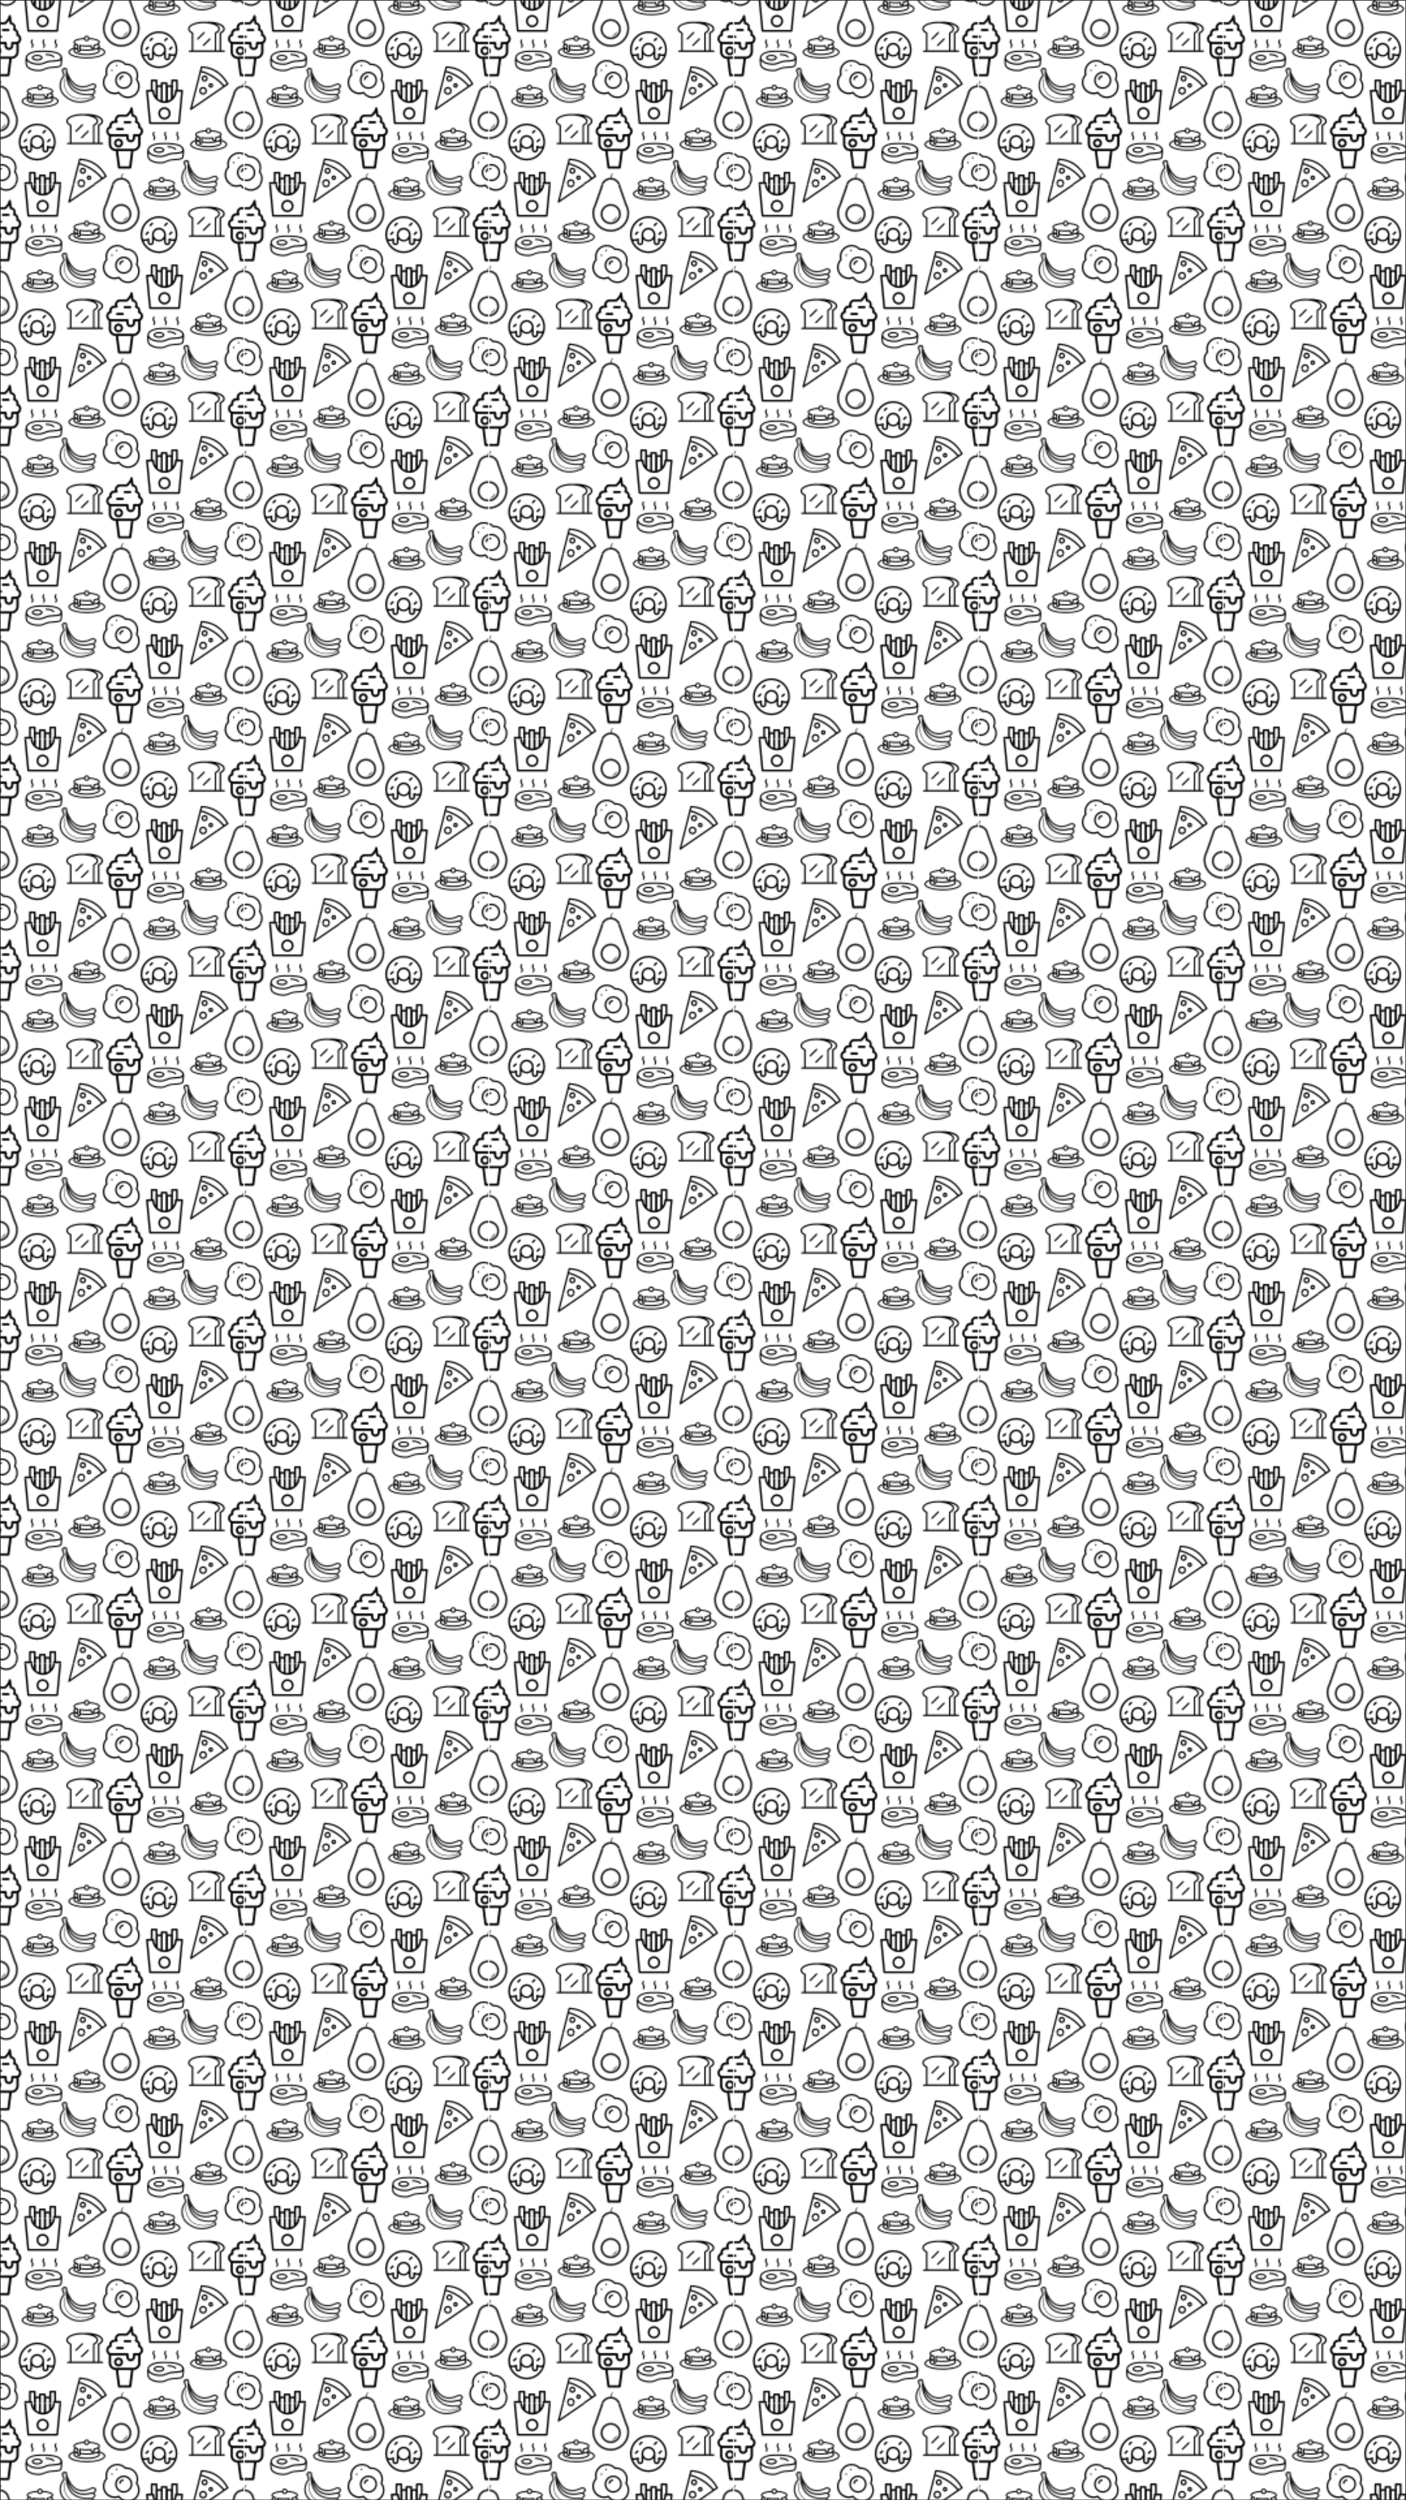<?xml version="1.0" encoding="UTF-8"?>
<svg id="Layer_1" data-name="Layer 1" xmlns="http://www.w3.org/2000/svg" xmlns:xlink="http://www.w3.org/1999/xlink" viewBox="0 0 1080 1920">
  <defs>
    <style>
      .cls-1 {
        stroke: #010101;
        stroke-linejoin: round;
        stroke-width: 1.18px;
      }

      .cls-1, .cls-2 {
        fill: none;
      }

      .cls-2, .cls-3, .cls-4 {
        stroke-width: 0px;
      }

      .cls-3 {
        fill: #010101;
      }

      .cls-5 {
        fill: url(#New_Pattern_2);
        stroke: #1d1d1b;
        stroke-miterlimit: 10;
      }

      .cls-4 {
        fill: #1d1d1b;
      }
    </style>
    <pattern id="New_Pattern_2" data-name="New Pattern 2" x="0" y="0" width="187.09" height="141.73" patternUnits="userSpaceOnUse" viewBox="0 0 187.09 141.73">
      <g>
        <rect class="cls-2" x="0" y="0" width="187.09" height="141.73"/>
        <g>
          <g id="Capa_2" data-name="Capa 2">
            <g id="Outline">
              <g id="Bananas">
                <path class="cls-4" d="M167.1,138.23c-.36.45-.73.89-1.1,1.29.05.04.1.09.15.14.21.16.85.71.88,1.5.01.37-.11.93-.78,1.47-.42.34-.84.66-1.26.97.21.15.39.33.55.53.19.19.81.87.69,1.68-.05.38-.29.91-1.12,1.31-3.68,1.78-7,2.64-10.14,2.65h-.02c-3.87,0-7.54-1.34-10.91-4-4.12-3.24-4.87-7.03-4.78-9.64.05-1.5.39-2.98.98-4.36.48-1.12,1.09-2.02,1.59-2.36.57-.39-.05-2.54-.97-4.23-.07-.13-.09-.28-.04-.42.02-.06.46-1.49,1.85-1.83.78-.19,1.7.06,2.24.6.25.25.52.72.38,1.48-.03.17-.06.35-.08.55,1.21,3.93,4.09,8.85,7.62,10.46,1.9.87,3.96,1.13,6.14.78,1.46-.24,2.87-.73,4.17-1.43,1.86-1.02,3.08-.24,3.38-.01.22.12.89.55,1.06,1.3.08.36.07.93-.45,1.58ZM164.74,144.91s-.07-.07-.09-.11c-.03-.04-.29-.38-.9-.62-.41-.15-.83-.22-1.26-.22-.17,0-.35,0-.53.02-.83.07-1.67.09-2.5.06-1.06-.04-2.12-.16-3.16-.37-2.83-.56-5.28-1.71-7.27-3.41-2.43-2.08-3.65-5.14-4.25-7.34-.67-2.46-.93-5.22-.69-7.37.03-.26.07-.51.11-.73.06-.36-.04-.47-.08-.51-.23-.24-.74-.42-1.19-.31-.55.13-.85.61-.98.89.32.64.6,1.3.84,1.98.58,1.75.47,2.91-.33,3.46-.22.15-.72.77-1.2,1.88-.54,1.26-.84,2.6-.89,3.97-.08,2.35.61,5.78,4.36,8.73,3.22,2.53,6.56,3.76,10.23,3.76h.02c2.98,0,6.14-.83,9.66-2.54h0c.18-.08.48-.26.51-.47.04-.26-.25-.62-.39-.75ZM165.56,141.79c.25-.2.38-.4.37-.57,0-.29-.35-.6-.47-.68-.04-.03-.08-.06-.11-.1-.13-.12-.27-.22-.43-.29-.23-.1-.49-.17-.74-.18-.42-.02-.85.03-1.25.17l-.09.03h-.02s-.07.03-.07.03h-.04s-.05.03-.05.03l-.06.02h-.04s-.08.03-.08.03h-.03s-.09.03-.09.03h-.01s-.11.03-.11.03h0c-1.27.32-2.57.49-3.88.51h-.52c-2.62-.05-4.99-.75-7.04-2.08-1.72-1.11-3.24-2.96-4.45-5.38-.12-.25-.25-.51-.36-.77-.06-.14-.12-.28-.18-.42-.01-.03-.03-.06-.04-.09-.05-.11-.09-.21-.13-.32.01.05.02.1.04.15.02.09.04.19.06.28,0,.01.01.03.01.04.03.13.07.26.1.39.56,2.05,1.69,4.9,3.91,6.79,1.84,1.58,4.12,2.64,6.77,3.17,1,.2,2.02.31,3.04.35.77.03,1.54,0,2.31-.06.1,0,.19-.01.28-.02h.02c.09,0,.17,0,.26,0h.21c.06,0,.11,0,.17,0h.06s.1.02.1.02h.07s.1.02.1.02h.06s.12.03.12.03h.08s.11.04.11.04h.07s.09.03.09.03l.07.02.08.02h.05c.55-.37,1.12-.8,1.69-1.26h0ZM166.24,137.54c.2-.25.28-.46.24-.64-.07-.3-.44-.54-.53-.59-.05-.02-.09-.05-.12-.08-.07-.06-.83-.63-2.18.11-1.41.76-2.94,1.29-4.52,1.55-2.4.39-4.68.1-6.78-.87-1.87-.86-3.7-2.57-5.28-4.97-.13-.2-.26-.4-.38-.6,0,.02.02.04.02.06.02.05.04.1.06.15l.03.08.06.15.04.09.06.14.04.09.06.14.04.09.06.14.04.09s.05.1.07.14c.01.03.03.05.04.08.02.05.05.1.08.15l.04.07.09.16s.02.04.03.06c.04.07.08.15.12.22h0c.04.08.08.15.12.22v.02s.12.19.12.19l.04.06c.03.05.06.1.09.15l.05.08.09.14.05.08.08.13s.04.05.05.08l.08.12.05.08.09.12.06.08.09.12.06.08s.06.08.09.12c.02.02.04.05.05.07.03.04.07.09.1.13.02.02.03.04.05.06.04.05.08.1.12.15.01.01.02.03.03.04.05.06.1.12.16.19l.02.02c.05.05.09.11.14.16l.05.06s.07.08.11.12l.06.06s.07.07.1.1c.02.02.05.05.07.07.03.03.07.07.1.1.02.02.05.05.07.07l.1.09.07.07.1.09.08.06s.07.06.1.09l.08.06s.07.06.1.08l.08.06.11.08.07.05s.08.06.12.09l.06.04c.06.05.13.09.19.13,1.88,1.21,4.05,1.85,6.46,1.9,1.51.02,3.01-.17,4.46-.57.11-.03.21-.06.3-.09.07-.02.15-.05.22-.06l.06-.02s.1-.02.15-.03h.07s.1-.03.14-.04h.06c.06-.02.13-.03.19-.04h.01c.06,0,.12-.01.17-.02h.06s.08,0,.13,0h.23c.06,0,.11,0,.16,0h.02s.09,0,.14.01h.05s.07.02.1.02h.05s.07.02.1.03h.04s.09.03.13.04h.02s.08.03.08.03c.41-.45.83-.93,1.24-1.45h0Z"/>
                <path class="cls-4" d="M164.22,144.93s.01,0,.02,0c.12-.05.25.01.29.13.05.12-.01.25-.13.29-2.89,1.27-5.57,1.66-7.77,1.66-.99,0-1.98-.08-2.96-.24-2.93-.48-5.65-1.73-7.28-3.32-1.49-1.47-2.67-3.44-3.33-5.56-.69-2.24-.78-4.52-.24-6.58h0c.03-.12.15-.19.28-.16s.19.15.16.28c-.51,1.98-.43,4.17.24,6.34.63,2.04,1.77,3.95,3.21,5.36,1.56,1.53,4.18,2.73,7.03,3.2,2.43.4,6.22.49,10.48-1.39h0Z"/>
                <path class="cls-4" d="M143.86,124.92c-.25.14-.61.22-.99.22-.2,0-.41-.02-.6-.06-.09-.04-.15-.13-.14-.23,0-.12.12-.22.24-.21.5.12,1.03.03,1.27-.1.11-.06.25-.02.31.08.06.11.02.24-.08.3Z"/>
              </g>
            </g>
          </g>
          <g id="Capa_2-2" data-name="Capa 2">
            <g id="Outline-2" data-name="Outline">
              <g id="Avocado">
                <path class="cls-4" d="M200.86,92.65c0,7.82-6.36,14.17-14.17,14.17s-14.17-6.36-14.17-14.17c0-2.35.58-4.67,1.7-6.74l4.84-13.87c.62-3.62,3.7-6.3,7.36-6.43.23-2.07,1.35-3.26,1.41-3.31.11-.1.28-.1.4,0,.13.11.15.3.04.43,0,.01-1,1.07-1.23,2.89,3.63.17,6.66,2.84,7.28,6.43l4.84,13.87c1.12,2.07,1.7,4.38,1.7,6.74ZM186.68,105.33c6.99,0,12.68-5.69,12.68-12.68,0-2.12-.53-4.21-1.55-6.07-.02-.04-.04-.09-.06-.14l-4.87-13.96s-.03-.08-.03-.13c-.43-2.65-2.51-4.74-5.17-5.17-3.4-.55-6.61,1.76-7.16,5.17,0,.04-.02.09-.03.13l-4.88,13.96s-.03.09-.06.13c-1.02,1.86-1.55,3.95-1.55,6.07,0,6.99,5.69,12.68,12.68,12.68h0Z"/>
                <path class="cls-4" d="M194.48,93.26h0c0,4.31-3.49,7.8-7.8,7.8-4.31,0-7.8-3.49-7.8-7.8,0-4.31,3.49-7.8,7.8-7.8,4.3,0,7.79,3.49,7.8,7.8ZM186.68,99.57c3.48,0,6.3-2.82,6.3-6.3h0c0-3.48-2.82-6.3-6.3-6.3-3.48,0-6.3,2.82-6.3,6.3,0,3.48,2.82,6.3,6.3,6.3h0Z"/>
              </g>
            </g>
          </g>
          <g id="_17" data-name="17">
            <path class="cls-3" d="M168.79,111.62c1-.52,1.49-1.13,1.49-1.84,0-.55-.36-1.39-2.03-2.1-.13-.06-.26-.06-.39,0-1.78.74-4.68,1.19-7.78,1.19-1.81,0-3.55-.16-5.04-.45-.13-.03-.29,0-.39.1s-.16.26-.16.39v.65c0,.19-.16.36-.36.36s-.36-.16-.36-.36v-1.03c0-.19-.16-.39-.36-.45-.39-.13-.74-.26-1.07-.39-.13-.06-.26-.06-.39,0-1.68.71-2.03,1.55-2.03,2.1,0,.74.55,1.39,1.65,1.97,1.81.9,5,1.45,8.52,1.45s6.94-.61,8.68-1.58ZM152.81,108.91v.65c0,.71.58,1.32,1.32,1.32s1.32-.58,1.32-1.32v-.1c1.42.23,3,.36,4.65.36,3.1,0,6.07-.45,7.94-1.19.81.36,1.26.77,1.26,1.13,0,.32-.36.68-.97,1-1.65.9-4.81,1.45-8.23,1.45s-6.42-.52-8.1-1.36c-.68-.36-1.1-.74-1.1-1.07,0-.36.48-.77,1.26-1.13.19.1.42.16.65.26ZM153.55,108.88c.13-.1.19-.23.19-.39v-3.16c0-.19-.16-.39-.36-.45-.45-.13-.87-.29-1.23-.45-.1-.06-.26-.06-.39,0-1.23.58-1.84,1.26-1.84,2.03,0,.58.32,1.1,1,1.55.29.19.65.39,1.03.55.36.16.77.29,1.19.42.03.03.1.03.13.03.1,0,.19-.03.26-.13ZM152.78,105.75v2.13c-.16-.06-.32-.13-.45-.19-.32-.13-.61-.29-.84-.45-.39-.26-.58-.52-.58-.74,0-.32.42-.71,1.1-1.07.26.1.52.19.77.32ZM168.28,108.55c.45-.19.84-.39,1.13-.61.61-.45.9-.94.9-1.49,0-.77-.61-1.49-1.84-2.03-.13-.06-.29-.06-.42,0-.61.29-1.42.55-2.36.74-.23.06-.39.26-.39.48v1.23c-.03.36-.32.61-.65.61-.36,0-.65-.29-.65-.65v-.84c0-.13-.06-.26-.16-.36s-.26-.16-.39-.13c-1.1.13-2.23.19-3.39.19-1.78,0-3.52-.13-5.04-.42-.13-.03-.29,0-.39.1s-.16.26-.16.39v3.16c0,.23.16.45.39.48,1.55.29,3.36.45,5.23.45,3.26,0,6.3-.48,8.17-1.32ZM155.46,106.26c1.42.23,3,.36,4.65.36,1.03,0,2-.03,2.97-.13v.29c0,.9.74,1.61,1.61,1.61s1.52-.65,1.58-1.49v-.9c.77-.16,1.42-.39,1.97-.61.71.36,1.1.74,1.1,1.07,0,.26-.29.55-.52.71-.26.19-.55.36-.94.52-1.78.74-4.68,1.19-7.78,1.19-1.65,0-3.23-.13-4.65-.36v-2.26ZM155.49,109.56v-3.23c1.42.23,3,.36,4.65.36,1.03,0,2-.03,2.97-.13v.29c0,.9.71,1.61,1.61,1.61s1.61-.74,1.61-1.61v-.81c.84-.19,1.58-.45,2.16-.71,1.52-.71,1.84-1.49,1.84-2.03,0-2-4.26-3.13-8.49-3.36-.13,0-.26.03-.36.13-.1.1-.16.23-.16.36-.03.65-.55,1.16-1.19,1.16s-1.19-.52-1.19-1.16c0-.13-.06-.26-.16-.36s-.23-.13-.36-.13c-4.23.23-8.49,1.36-8.49,3.36,0,.55.32,1.32,1.87,2.03.29.13.65.26,1,.39v3.87c0,.71.58,1.32,1.32,1.32s1.32-.61,1.36-1.36ZM160.14,102.52c1,0,1.84-.68,2.1-1.61,4.62.32,7.1,1.55,7.1,2.36,0,.36-.48.81-1.29,1.16-.61.29-1.42.55-2.36.74-.23.06-.39.26-.39.48v1.19c0,.36-.29.65-.65.65s-.65-.29-.65-.65v-.84c0-.13-.06-.26-.16-.36s-.26-.16-.39-.13c-1.1.13-2.23.19-3.39.19-1.78,0-3.52-.13-5.04-.42-.13-.03-.29,0-.39.1s-.16.26-.16.39v3.78c0,.19-.16.36-.36.36s-.36-.16-.36-.36v-4.2c0-.19-.16-.39-.36-.45-.45-.13-.87-.29-1.23-.45-.81-.39-1.29-.81-1.29-1.16,0-.81,2.49-2.03,7.14-2.36.23.94,1.1,1.58,2.1,1.58ZM162.27,100.48v-.1c0-1.19-.97-2.16-2.16-2.16s-2.16.97-2.16,2.16v.1c.03,1.13,1,2.07,2.16,2.07s2.13-.94,2.16-2.07ZM160.11,99.19c.65,0,1.19.55,1.19,1.19v.03c-.03.65-.55,1.16-1.19,1.16s-1.19-.52-1.19-1.16v-.03c.03-.65.55-1.19,1.19-1.19ZM161.79,100.39h-.48.48ZM174.44,110.88c0-1.55-1.87-2.91-5.23-3.81-.16-.06-.29-.03-.42.06-.26.19-.55.36-.94.52-.16.1-.29.26-.29.45s.1.39.29.45c.9.39,1.45.84,1.45,1.23,0,.32-.36.68-.97,1-1.65.9-4.81,1.45-8.23,1.45s-6.42-.52-8.1-1.36c-.68-.36-1.1-.74-1.1-1.07,0-.39.55-.84,1.45-1.23.16-.1.29-.26.29-.45s-.1-.39-.29-.45c-.32-.13-.61-.29-.84-.45-.13-.06-.29-.1-.42-.06-3.23.9-5,2.23-5,3.75,0,3.13,7.3,4.84,14.17,4.84s14.17-1.71,14.17-4.88ZM149.94,109.78c0,.74.55,1.39,1.65,1.94,1.81.9,5,1.45,8.52,1.45s6.91-.58,8.68-1.55c1-.52,1.49-1.13,1.49-1.84,0-.45-.23-1.07-1.16-1.65.03,0,.03-.03.06-.03,2.65.74,4.29,1.81,4.29,2.81,0,1.84-5.42,3.87-13.2,3.87s-13.2-2.03-13.2-3.87c0-.94,1.52-1.97,3.97-2.71-.87.58-1.1,1.16-1.1,1.58Z"/>
          </g>
          <g id="_6" data-name="6">
            <path class="cls-3" d="M200.85,137.19c0-1.95-.57-3.79-1.71-5.34.37-1.02.57-2.08.57-3.14,0-5.01-4.07-9.08-9.08-9.08h-.53c-1.71-1.75-4.03-2.73-6.48-2.73-5.01,0-9.08,4.07-9.08,9.08,0,.73.08,1.47.24,2.16-1.47,1.67-2.28,3.79-2.28,6.03,0,5.01,4.07,9.08,9.08,9.08,1.06,0,2.08-.16,3.05-.53,1.71,2.24,4.36,3.54,7.17,3.54,5.01,0,9.08-4.07,9.04-9.08ZM184.6,141.34c-.94.41-1.95.61-3.01.61-4.36,0-7.86-3.54-7.86-7.86,0-2.04.77-3.95,2.2-5.42.16-.12.2-.37.16-.57-.2-.73-.29-1.43-.29-2.16,0-4.36,3.54-7.86,7.86-7.86,2.2,0,4.32.94,5.78,2.57.12.16.29.2.49.2.24-.04.49-.04.73-.04,4.36,0,7.86,3.54,7.86,7.86,0,1.06-.2,2.08-.61,3.01-.08.2-.04.45.08.61,1.1,1.38,1.67,3.05,1.67,4.85,0,4.36-3.54,7.86-7.86,7.86-2.61,0-5.01-1.26-6.48-3.38-.12-.16-.29-.24-.49-.24-.08,0-.16,0-.24-.04ZM195.19,132.51c0-3.62-2.97-6.6-6.6-6.6s-6.6,2.97-6.6,6.6,2.97,6.6,6.6,6.6,6.6-2.97,6.6-6.6ZM193.97,132.51c0,2.97-2.4,5.38-5.38,5.38s-5.38-2.4-5.38-5.38,2.4-5.38,5.38-5.38,5.38,2.4,5.38,5.38ZM185.7,132.42c-.33,0-.61-.29-.61-.61,0-1.59,1.3-2.89,2.89-2.89.33,0,.61.29.61.61s-.29.61-.61.61c-.94,0-1.67.73-1.67,1.67,0,.33-.29.61-.61.61ZM179.55,125.46c-.16,0-.33-.04-.45-.16-.08-.12-.16-.29-.16-.45s.04-.33.16-.45c.2-.24.61-.24.86,0,.08.12.16.29.16.45s-.04.33-.16.45c-.12.12-.29.16-.41.16ZM183.21,121.79c-.16,0-.33-.04-.45-.16-.08-.12-.16-.29-.16-.45s.04-.33.16-.45c.2-.24.61-.24.86,0,.08.12.16.29.16.45s-.04.33-.16.45c-.12.12-.29.16-.41.16Z"/>
          </g>
        </g>
        <g>
          <g id="Capa_2-3" data-name="Capa 2">
            <g id="Outline-3" data-name="Outline">
              <g id="Avocado-2" data-name="Avocado">
                <path class="cls-4" d="M107.31,163.51c0,7.82-6.36,14.17-14.17,14.17s-14.17-6.36-14.17-14.17c0-2.35.58-4.67,1.7-6.74l4.84-13.87c.62-3.62,3.7-6.3,7.36-6.43.23-2.07,1.35-3.26,1.41-3.31.11-.1.28-.1.4,0,.13.11.15.3.04.43,0,.01-1,1.07-1.23,2.89,3.63.17,6.66,2.84,7.28,6.43l4.84,13.87c1.12,2.07,1.7,4.38,1.7,6.74ZM93.14,176.19c6.99,0,12.68-5.69,12.68-12.68,0-2.12-.53-4.21-1.55-6.07-.02-.04-.04-.09-.06-.14l-4.87-13.96s-.03-.08-.03-.13c-.43-2.65-2.51-4.74-5.17-5.17-3.4-.55-6.61,1.76-7.16,5.17,0,.04-.02.09-.03.13l-4.88,13.96s-.03.09-.06.13c-1.02,1.86-1.55,3.95-1.55,6.07,0,6.99,5.69,12.68,12.68,12.68h0Z"/>
              </g>
            </g>
          </g>
          <g id="_17-2" data-name="17">
            <path class="cls-3" d="M132.91,149.3c1-.52,1.49-1.13,1.49-1.84,0-.55-.36-1.39-2.03-2.1-.13-.06-.26-.06-.39,0-1.78.74-4.68,1.19-7.78,1.19-1.81,0-3.55-.16-5.04-.45-.13-.03-.29,0-.39.1s-.16.26-.16.39v.65c0,.19-.16.36-.36.36s-.36-.16-.36-.36v-1.03c0-.19-.16-.39-.36-.45-.39-.13-.74-.26-1.07-.39-.13-.06-.26-.06-.39,0-1.68.71-2.03,1.55-2.03,2.1,0,.74.55,1.39,1.65,1.97,1.81.9,5,1.45,8.52,1.45s6.94-.61,8.68-1.58ZM116.93,146.59v.65c0,.71.58,1.32,1.32,1.32s1.32-.58,1.32-1.32v-.1c1.42.23,3,.36,4.65.36,3.1,0,6.07-.45,7.94-1.19.81.36,1.26.77,1.26,1.13,0,.32-.36.68-.97,1-1.65.9-4.81,1.45-8.23,1.45s-6.42-.52-8.1-1.36c-.68-.36-1.1-.74-1.1-1.07,0-.36.48-.77,1.26-1.13.19.1.42.16.65.26ZM117.67,146.56c.13-.1.19-.23.19-.39v-3.16c0-.19-.16-.39-.36-.45-.45-.13-.87-.29-1.23-.45-.1-.06-.26-.06-.39,0-1.23.58-1.84,1.26-1.84,2.03,0,.58.32,1.1,1,1.55.29.19.65.39,1.03.55.36.16.77.29,1.19.42.03.03.1.03.13.03.1,0,.19-.03.26-.13ZM116.9,143.43v2.13c-.16-.06-.32-.13-.45-.19-.32-.13-.61-.29-.84-.45-.39-.26-.58-.52-.58-.74,0-.32.42-.71,1.1-1.07.26.1.52.19.77.32ZM132.39,146.24c.45-.19.84-.39,1.13-.61.61-.45.9-.94.9-1.49,0-.77-.61-1.49-1.84-2.03-.13-.06-.29-.06-.42,0-.61.29-1.42.55-2.36.74-.23.06-.39.26-.39.48v1.23c-.03.36-.32.61-.65.61-.36,0-.65-.29-.65-.65v-.84c0-.13-.06-.26-.16-.36s-.26-.16-.39-.13c-1.1.13-2.23.19-3.39.19-1.78,0-3.52-.13-5.04-.42-.13-.03-.29,0-.39.1s-.16.26-.16.39v3.16c0,.23.16.45.39.48,1.55.29,3.36.45,5.23.45,3.26,0,6.3-.48,8.17-1.32ZM119.58,143.94c1.42.23,3,.36,4.65.36,1.03,0,2-.03,2.97-.13v.29c0,.9.74,1.61,1.61,1.61s1.52-.65,1.58-1.49v-.9c.77-.16,1.42-.39,1.97-.61.71.36,1.1.74,1.1,1.07,0,.26-.29.55-.52.71-.26.19-.55.36-.94.52-1.78.74-4.68,1.19-7.78,1.19-1.65,0-3.23-.13-4.65-.36v-2.26ZM119.61,147.24v-3.23c1.42.23,3,.36,4.65.36,1.03,0,2-.03,2.97-.13v.29c0,.9.71,1.61,1.61,1.61s1.61-.74,1.61-1.61v-.81c.84-.19,1.58-.45,2.16-.71,1.52-.71,1.84-1.49,1.84-2.03,0-2-4.26-3.13-8.49-3.36-.13,0-.26.03-.36.13-.1.1-.16.23-.16.36-.03.65-.55,1.16-1.19,1.16s-1.19-.52-1.19-1.16c0-.13-.06-.26-.16-.36s-.23-.13-.36-.13c-4.23.23-8.49,1.36-8.49,3.36,0,.55.32,1.32,1.87,2.03.29.13.65.26,1,.39v3.87c0,.71.58,1.32,1.32,1.32s1.32-.61,1.36-1.36ZM124.26,140.2c1,0,1.84-.68,2.1-1.61,4.62.32,7.1,1.55,7.1,2.36,0,.36-.48.81-1.29,1.16-.61.29-1.42.55-2.36.74-.23.06-.39.26-.39.48v1.19c0,.36-.29.65-.65.65s-.65-.29-.65-.65v-.84c0-.13-.06-.26-.16-.36s-.26-.16-.39-.13c-1.1.13-2.23.19-3.39.19-1.78,0-3.52-.13-5.04-.42-.13-.03-.29,0-.39.1s-.16.26-.16.39v3.78c0,.19-.16.36-.36.36s-.36-.16-.36-.36v-4.2c0-.19-.16-.39-.36-.45-.45-.13-.87-.29-1.23-.45-.81-.39-1.29-.81-1.29-1.16,0-.81,2.49-2.03,7.14-2.36.23.94,1.1,1.58,2.1,1.58ZM126.39,138.16v-.1c0-1.19-.97-2.16-2.16-2.16s-2.16.97-2.16,2.16v.1c.03,1.13,1,2.07,2.16,2.07s2.13-.94,2.16-2.07ZM124.23,136.87c.65,0,1.19.55,1.19,1.19v.03c-.03.65-.55,1.16-1.19,1.16s-1.19-.52-1.19-1.16v-.03c.03-.65.55-1.19,1.19-1.19ZM125.91,138.07h-.48.48ZM138.56,148.56c0-1.55-1.87-2.91-5.23-3.81-.16-.06-.29-.03-.42.06-.26.19-.55.36-.94.52-.16.1-.29.26-.29.45s.1.39.29.45c.9.39,1.45.84,1.45,1.23,0,.32-.36.68-.97,1-1.65.9-4.81,1.45-8.23,1.45s-6.42-.52-8.1-1.36c-.68-.36-1.1-.74-1.1-1.07,0-.39.55-.84,1.45-1.23.16-.1.29-.26.29-.45s-.1-.39-.29-.45c-.32-.13-.61-.29-.84-.45-.13-.06-.29-.1-.42-.06-3.23.9-5,2.23-5,3.75,0,3.13,7.3,4.84,14.17,4.84s14.17-1.71,14.17-4.88ZM114.06,147.46c0,.74.55,1.39,1.65,1.94,1.81.9,5,1.45,8.52,1.45s6.91-.58,8.68-1.55c1-.52,1.49-1.13,1.49-1.84,0-.45-.23-1.07-1.16-1.65.03,0,.03-.03.06-.03,2.65.74,4.29,1.81,4.29,2.81,0,1.84-5.42,3.87-13.2,3.87s-13.2-2.03-13.2-3.87c0-.94,1.52-1.97,3.97-2.71-.87.58-1.1,1.16-1.1,1.58Z"/>
          </g>
        </g>
        <g>
          <g id="Capa_2-4" data-name="Capa 2">
            <g id="Outline-4" data-name="Outline">
              <g id="Avocado-3" data-name="Avocado">
                <path class="cls-4" d="M13.77,92.65c0,7.82-6.36,14.17-14.17,14.17s-14.17-6.36-14.17-14.17c0-2.35.58-4.67,1.7-6.74l4.84-13.87c.62-3.62,3.7-6.3,7.36-6.43.23-2.07,1.35-3.26,1.41-3.31.11-.1.28-.1.4,0,.13.11.15.3.04.43,0,.01-1,1.07-1.23,2.89,3.63.17,6.66,2.84,7.28,6.43l4.84,13.87c1.12,2.07,1.7,4.38,1.7,6.74ZM-.4,105.33c6.99,0,12.68-5.69,12.68-12.68,0-2.12-.53-4.21-1.55-6.07-.02-.04-.04-.09-.06-.14l-4.87-13.96s-.03-.08-.03-.13c-.43-2.65-2.51-4.74-5.17-5.17-3.4-.55-6.61,1.76-7.16,5.17,0,.04-.02.09-.03.13l-4.88,13.96s-.03.09-.06.13c-1.02,1.86-1.55,3.95-1.55,6.07,0,6.99,5.69,12.68,12.68,12.68h0Z"/>
                <path class="cls-4" d="M7.39,93.26h0c0,4.31-3.49,7.8-7.8,7.8-4.31,0-7.8-3.49-7.8-7.8,0-4.31,3.49-7.8,7.8-7.8,4.3,0,7.79,3.49,7.8,7.8ZM-.4,99.57c3.48,0,6.3-2.82,6.3-6.3h0c0-3.48-2.82-6.3-6.3-6.3-3.48,0-6.3,2.82-6.3,6.3,0,3.48,2.82,6.3,6.3,6.3H-.4Z"/>
                <path class="cls-4" d="M3.55,95.59h0c.07-.16.25-.23.4-.17.16.07.23.25.17.4-.52,1.22-1.5,2.17-2.73,2.65-.03.01-.07.02-.11.02-.13,0-.24-.08-.29-.2-.06-.16.02-.34.18-.4,1.07-.42,1.93-1.25,2.38-2.31h0Z"/>
              </g>
            </g>
          </g>
          <g id="_17-3" data-name="17">
            <path class="cls-3" d="M39.37,78.44c1-.52,1.49-1.13,1.49-1.84,0-.55-.36-1.39-2.03-2.1-.13-.06-.26-.06-.39,0-1.78.74-4.68,1.19-7.78,1.19-1.81,0-3.55-.16-5.04-.45-.13-.03-.29,0-.39.1s-.16.26-.16.39v.65c0,.19-.16.36-.36.36s-.36-.16-.36-.36v-1.03c0-.19-.16-.39-.36-.45-.39-.13-.74-.26-1.07-.39-.13-.06-.26-.06-.39,0-1.68.71-2.03,1.55-2.03,2.1,0,.74.55,1.39,1.65,1.97,1.81.9,5,1.45,8.52,1.45s6.94-.61,8.68-1.58ZM23.39,75.73v.65c0,.71.58,1.32,1.32,1.32s1.32-.58,1.32-1.32v-.1c1.42.23,3,.36,4.65.36,3.1,0,6.07-.45,7.94-1.19.81.36,1.26.77,1.26,1.13,0,.32-.36.68-.97,1-1.65.9-4.81,1.45-8.23,1.45s-6.42-.52-8.1-1.36c-.68-.36-1.1-.74-1.1-1.07,0-.36.48-.77,1.26-1.13.19.1.42.16.65.26ZM24.13,75.69c.13-.1.19-.23.19-.39v-3.16c0-.19-.16-.39-.36-.45-.45-.13-.87-.29-1.23-.45-.1-.06-.26-.06-.39,0-1.23.58-1.84,1.26-1.84,2.03,0,.58.32,1.1,1,1.55.29.19.65.39,1.03.55.36.16.77.29,1.19.42.03.03.1.03.13.03.1,0,.19-.03.26-.13ZM23.35,72.56v2.13c-.16-.06-.32-.13-.45-.19-.32-.13-.61-.29-.84-.45-.39-.26-.58-.52-.58-.74,0-.32.42-.71,1.1-1.07.26.1.52.19.77.32ZM38.85,75.37c.45-.19.84-.39,1.13-.61.61-.45.9-.94.9-1.49,0-.77-.61-1.49-1.84-2.03-.13-.06-.29-.06-.42,0-.61.29-1.42.55-2.36.74-.23.06-.39.26-.39.48v1.23c-.03.36-.32.61-.65.61-.36,0-.65-.29-.65-.65v-.84c0-.13-.06-.26-.16-.36s-.26-.16-.39-.13c-1.1.13-2.23.19-3.39.19-1.78,0-3.52-.13-5.04-.42-.13-.03-.29,0-.39.1s-.16.26-.16.39v3.16c0,.23.16.45.39.48,1.55.29,3.36.45,5.23.45,3.26,0,6.3-.48,8.17-1.32ZM26.03,73.08c1.42.23,3,.36,4.65.36,1.03,0,2-.03,2.97-.13v.29c0,.9.74,1.61,1.61,1.61s1.52-.65,1.58-1.49v-.9c.77-.16,1.42-.39,1.97-.61.71.36,1.1.74,1.1,1.07,0,.26-.29.55-.52.71-.26.19-.55.36-.94.52-1.78.74-4.68,1.19-7.78,1.19-1.65,0-3.23-.13-4.65-.36v-2.26ZM26.07,76.37v-3.23c1.42.23,3,.36,4.65.36,1.03,0,2-.03,2.97-.13v.29c0,.9.71,1.61,1.61,1.61s1.61-.74,1.61-1.61v-.81c.84-.19,1.58-.45,2.16-.71,1.52-.71,1.84-1.49,1.84-2.03,0-2-4.26-3.13-8.49-3.36-.13,0-.26.03-.36.13-.1.1-.16.23-.16.36-.03.65-.55,1.16-1.19,1.16s-1.19-.52-1.19-1.16c0-.13-.06-.26-.16-.36s-.23-.13-.36-.13c-4.23.23-8.49,1.36-8.49,3.36,0,.55.32,1.32,1.87,2.03.29.13.65.26,1,.39v3.87c0,.71.58,1.32,1.32,1.32s1.32-.61,1.36-1.36ZM30.72,69.33c1,0,1.84-.68,2.1-1.61,4.62.32,7.1,1.55,7.1,2.36,0,.36-.48.81-1.29,1.16-.61.29-1.42.55-2.36.74-.23.06-.39.26-.39.48v1.19c0,.36-.29.65-.65.65s-.65-.29-.65-.65v-.84c0-.13-.06-.26-.16-.36s-.26-.16-.39-.13c-1.1.13-2.23.19-3.39.19-1.78,0-3.52-.13-5.04-.42-.13-.03-.29,0-.39.1s-.16.26-.16.39v3.78c0,.19-.16.36-.36.36s-.36-.16-.36-.36v-4.2c0-.19-.16-.39-.36-.45-.45-.13-.87-.29-1.23-.45-.81-.39-1.29-.81-1.29-1.16,0-.81,2.49-2.03,7.14-2.36.23.94,1.1,1.58,2.1,1.58ZM32.85,67.3v-.1c0-1.19-.97-2.16-2.16-2.16s-2.16.97-2.16,2.16v.1c.03,1.13,1,2.07,2.16,2.07s2.13-.94,2.16-2.07ZM30.68,66.01c.65,0,1.19.55,1.19,1.19v.03c-.03.65-.55,1.16-1.19,1.16s-1.19-.52-1.19-1.16v-.03c.03-.65.55-1.19,1.19-1.19ZM32.36,67.2h-.48.48ZM45.02,77.69c0-1.55-1.87-2.91-5.23-3.81-.16-.06-.29-.03-.42.06-.26.19-.55.36-.94.52-.16.1-.29.26-.29.45s.1.39.29.45c.9.39,1.45.84,1.45,1.23,0,.32-.36.68-.97,1-1.65.9-4.81,1.45-8.23,1.45s-6.42-.52-8.1-1.36c-.68-.36-1.1-.74-1.1-1.07,0-.39.55-.84,1.45-1.23.16-.1.29-.26.29-.45s-.1-.39-.29-.45c-.32-.13-.61-.29-.84-.45-.13-.06-.29-.1-.42-.06-3.23.9-5,2.23-5,3.75,0,3.13,7.3,4.84,14.17,4.84s14.17-1.71,14.17-4.88ZM20.51,76.6c0,.74.55,1.39,1.65,1.94,1.81.9,5,1.45,8.52,1.45s6.91-.58,8.68-1.55c1-.52,1.49-1.13,1.49-1.84,0-.45-.23-1.07-1.16-1.65.03,0,.03-.03.06-.03,2.65.74,4.29,1.81,4.29,2.81,0,1.84-5.42,3.87-13.2,3.87s-13.2-2.03-13.2-3.87c0-.94,1.52-1.97,3.97-2.71-.87.58-1.1,1.16-1.1,1.58Z"/>
          </g>
          <g id="_2" data-name="2">
            <path class="cls-3" d="M44.68,165.42l2.34-24.88c0-.23-.05-.42-.19-.56-.14-.14-.33-.23-.52-.23h-4.78c-.37,0-.7.33-.7.7,0,2.3-.98,4.5-2.72,6.04-.05.09-.14.14-.19.19-.98.8-2.16,1.36-3.42,1.64-.09,0-.19.05-.28.05-1.08.19-2.3.14-3.37-.14h-.05c-1.27-.33-2.44-.98-3.42-1.87l-.19-.19c-1.5-1.55-2.34-3.51-2.34-5.67,0-.37-.33-.7-.7-.7h-4.78c-.19,0-.37.09-.52.23-.14.19-.19.37-.19.56l2.34,24.88c.05.37.33.66.7.66h22.3c.37,0,.66-.28.66-.7ZM23.5,141.24c.19,2.25,1.12,4.36,2.72,5.95l.23.23c1.12,1.03,2.48,1.78,3.94,2.2.05.05.09.05.14.05,1.27.33,2.67.37,3.94.14.14-.05.28-.05.37-.09,1.45-.28,2.81-.98,3.98-1.92.09-.05.19-.14.23-.19,1.87-1.64,3-3.94,3.19-6.37h3.33l-2.2,23.47h-21.04l-2.2-23.47h3.37ZM26.97,147.33c.23-.09.42-.37.42-.66v-14.06c0-.37-.33-.7-.7-.7h-3.7c-.37,0-.7.33-.7.7v7.92c0,.37.33.7.7.7h.47c.19,2.25,1.12,4.36,2.72,5.95.14.09.33.19.52.19.09,0,.19,0,.28-.05ZM23.69,139.83v-6.51h2.3v11.34c-.75-1.27-1.12-2.67-1.12-4.12,0-.37-.33-.7-.7-.7h-.47,0ZM31.05,149.53c.19-.14.28-.33.28-.56v-11.95c0-.37-.33-.7-.7-.7h-3.7c-.37,0-.7.33-.7.7v9.84c0,.19.09.37.23.52,1.12,1.03,2.48,1.83,3.98,2.2.05.05.14.05.19.05.14,0,.28-.05.42-.09ZM27.63,137.73h2.3v10.26c-.84-.33-1.59-.8-2.3-1.41v-8.86ZM39.06,147.61c1.87-1.64,3-3.94,3.19-6.37h.09c.37,0,.7-.33.7-.7v-7.92c0-.37-.33-.7-.7-.7h-3.7c-.37,0-.7.33-.7.7v14.43c0,.28.19.56.42.66.09.05.19.05.28.05.14,0,.33-.05.42-.14ZM41.64,133.32v6.51h-.05c-.37,0-.7.33-.7.7,0,1.69-.56,3.37-1.55,4.73v-11.95h2.3ZM34.89,149.77c1.45-.28,2.81-.98,3.98-1.92.14-.14.23-.37.23-.56v-10.26c0-.37-.33-.7-.7-.7h-3.7c-.37,0-.7.33-.7.7v12.04c0,.23.09.42.28.56.09.09.28.14.42.14h.19ZM37.7,137.73v9.23c-.7.52-1.45.94-2.3,1.22v-10.45h2.3ZM34.52,149.86c.33-.05.56-.37.56-.7v-14.48c0-.37-.33-.7-.7-.7h-3.7c-.37,0-.7.33-.7.7v14.24c0,.33.19.61.52.7.75.23,1.59.33,2.39.33.56,0,1.08-.05,1.64-.09ZM31.38,135.38h2.3v13.12c-.75.09-1.55.05-2.3-.09v-13.03ZM37.51,157.92c0-2.62-2.11-4.73-4.73-4.73s-4.73,2.11-4.73,4.73,2.11,4.73,4.73,4.73,4.73-2.11,4.73-4.73ZM36.11,157.92c0,1.83-1.5,3.33-3.33,3.33s-3.33-1.5-3.33-3.33,1.5-3.33,3.33-3.33,3.33,1.5,3.33,3.33Z"/>
          </g>
          <g id="_6-2" data-name="6">
            <path class="cls-3" d="M13.76,137.19c0-1.95-.57-3.79-1.71-5.34.37-1.02.57-2.08.57-3.14,0-5.01-4.07-9.08-9.08-9.08h-.53c-1.71-1.75-4.03-2.73-6.48-2.73-5.01,0-9.08,4.07-9.08,9.08,0,.73.08,1.47.24,2.16-1.47,1.67-2.28,3.79-2.28,6.03,0,5.01,4.07,9.08,9.08,9.08,1.06,0,2.08-.16,3.05-.53,1.71,2.24,4.36,3.54,7.17,3.54,5.01,0,9.08-4.07,9.04-9.08ZM-2.49,141.34c-.94.41-1.95.61-3.01.61-4.36,0-7.86-3.54-7.86-7.86,0-2.04.77-3.95,2.2-5.42.16-.12.2-.37.16-.57-.2-.73-.29-1.43-.29-2.16,0-4.36,3.54-7.86,7.86-7.86,2.2,0,4.32.94,5.78,2.57.12.16.29.2.49.2.24-.04.49-.04.73-.04,4.36,0,7.86,3.54,7.86,7.86,0,1.06-.2,2.08-.61,3.01-.08.2-.04.45.08.61,1.1,1.38,1.67,3.05,1.67,4.85,0,4.36-3.54,7.86-7.86,7.86-2.61,0-5.01-1.26-6.48-3.38-.12-.16-.29-.24-.49-.24-.08,0-.16,0-.24-.04ZM8.1,132.51c0-3.62-2.97-6.6-6.6-6.6s-6.6,2.97-6.6,6.6,2.97,6.6,6.6,6.6,6.6-2.97,6.6-6.6ZM6.88,132.51c0,2.97-2.4,5.38-5.38,5.38s-5.38-2.4-5.38-5.38,2.4-5.38,5.38-5.38,5.38,2.4,5.38,5.38ZM-1.39,132.42c-.33,0-.61-.29-.61-.61,0-1.59,1.3-2.89,2.89-2.89.33,0,.61.29.61.61s-.29.61-.61.61c-.94,0-1.67.73-1.67,1.67,0,.33-.29.61-.61.61ZM-7.54,125.46c-.16,0-.33-.04-.45-.16-.08-.12-.16-.29-.16-.45s.04-.33.16-.45c.2-.24.61-.24.86,0,.08.12.16.29.16.45s-.04.33-.16.45c-.12.12-.29.16-.41.16ZM-3.87,121.79c-.16,0-.33-.04-.45-.16-.08-.12-.16-.29-.16-.45s.04-.33.16-.45c.2-.24.61-.24.86,0,.08.12.16.29.16.45s-.04.33-.16.45c-.12.12-.29.16-.41.16Z"/>
          </g>
          <g id="_1" data-name="1">
            <path class="cls-3" d="M42.73,109.04c0,7.81-6.36,14.17-14.17,14.17s-14.17-6.36-14.17-14.17,6.36-14.17,14.17-14.17,14.17,6.36,14.17,14.17ZM15.78,109.13c0,1.04.14,2.12.41,3.11,1.9,1.08,3.97-.23,3.97-.23.18-.14.45-.18.68-.05.23.09.36.36.36.59v2.3c0,.54.45.99,1.04.99s1.04-.45,1.04-.99v-6.14c.18-2.75,2.48-4.97,5.28-4.97s5.1,2.21,5.28,4.97v6.09c0,.54.45.99,1.04.99s1.04-.45,1.04-.99v-2.3c0-.23.14-.45.36-.59.23-.09.45-.09.68.05.09.05,2.12,1.31,4.02.18.27-.99.41-2.03.41-3.11,0-7.09-5.73-12.82-12.82-12.82s-12.82,5.73-12.77,12.91ZM24.58,109.08c0,2.21,1.76,3.97,3.97,3.97s3.97-1.76,3.97-3.97-1.81-3.97-3.97-3.97-3.97,1.76-3.97,3.97ZM40.47,113.82c-1.22.32-2.39.05-3.16-.23v1.22c0,1.31-1.08,2.35-2.39,2.35s-2.39-1.08-2.39-2.35v-2.26c-.99,1.08-2.39,1.76-3.97,1.76s-2.98-.68-3.97-1.76v2.26c0,1.31-1.08,2.35-2.39,2.35s-2.39-1.08-2.39-2.35v-1.22c-.77.27-1.9.54-3.11.23,1.9,4.69,6.5,8.03,11.87,8.03s9.98-3.3,11.92-8.03ZM19.21,109.17l1.53-1.53c.27-.27.27-.68,0-.95s-.68-.27-.95,0l-1.53,1.53c-.27.27-.27.68,0,.95.14.14.32.18.5.18s.36-.09.45-.18ZM22.37,102.4l1.53-1.53c.27-.27.27-.68,0-.95s-.68-.27-.95,0l-1.53,1.53c-.27.27-.27.68,0,.95.14.14.32.18.5.18s.36-.09.45-.18ZM33.65,102.4l1.53-1.53c.27-.27.27-.68,0-.95s-.68-.27-.95,0l-1.53,1.53c-.27.27-.27.68,0,.95.14.14.32.18.5.18s.36-.09.45-.18ZM37.26,109.17l1.53-1.53c.27-.27.27-.68,0-.95s-.68-.27-.95,0l-1.53,1.53c-.27.27-.27.68,0,.95.14.14.32.18.5.18s.36-.09.45-.18Z"/>
          </g>
        </g>
        <g>
          <g>
            <path class="cls-1" d="M174.91,64.43c-4.58-8.09-11.17-12.61-20.08-12.99l-8.27,32.48,28.35-19.49Z"/>
            <path class="cls-1" d="M172.16,66.32c-4.68-5.69-11.03-9.77-18.16-11.64"/>
            <circle class="cls-1" cx="157.19" cy="60.3" r="1.77"/>
            <circle class="cls-1" cx="156.01" cy="69.75" r="2.36"/>
            <circle class="cls-1" cx="161.91" cy="65.61" r="1.18"/>
          </g>
          <g id="Capa_2-5" data-name="Capa 2">
            <g id="Outline-5" data-name="Outline">
              <g id="Bananas-2" data-name="Bananas">
                <path class="cls-4" d="M167.1-3.5c-.36.45-.73.89-1.1,1.29.05.04.1.09.15.14.21.16.85.71.88,1.5.01.37-.11.93-.78,1.47-.42.34-.84.66-1.26.97.21.15.39.33.55.53.19.19.81.87.69,1.68-.05.38-.29.91-1.12,1.31-3.68,1.78-7,2.64-10.14,2.65h-.02c-3.87,0-7.54-1.34-10.91-4-4.12-3.24-4.87-7.03-4.78-9.64.05-1.5.39-2.98.98-4.36.48-1.12,1.09-2.02,1.59-2.36.57-.39-.05-2.54-.97-4.23-.07-.13-.09-.28-.04-.42.02-.06.46-1.49,1.85-1.83.78-.19,1.7.06,2.24.6.25.25.52.72.38,1.48-.03.17-.06.35-.08.55,1.21,3.93,4.09,8.85,7.62,10.46,1.9.87,3.96,1.13,6.14.78,1.46-.24,2.87-.73,4.17-1.43,1.86-1.02,3.08-.24,3.38-.01.22.12.89.55,1.06,1.3.08.36.07.93-.45,1.58ZM164.74,3.17s-.07-.07-.09-.11c-.03-.04-.29-.38-.9-.62-.41-.15-.83-.22-1.26-.22-.17,0-.35,0-.53.02-.83.07-1.67.09-2.5.06-1.06-.04-2.12-.16-3.16-.37-2.83-.56-5.28-1.71-7.27-3.41-2.43-2.08-3.65-5.14-4.25-7.34-.67-2.46-.93-5.22-.69-7.37.03-.26.07-.51.11-.73.06-.36-.04-.47-.08-.51-.23-.24-.74-.42-1.19-.31-.55.13-.85.61-.98.89.32.64.6,1.3.84,1.98.58,1.75.47,2.91-.33,3.46-.22.15-.72.77-1.2,1.88-.54,1.26-.84,2.6-.89,3.97-.08,2.35.61,5.78,4.36,8.73,3.22,2.53,6.56,3.76,10.23,3.76h.02c2.98,0,6.14-.83,9.66-2.54h0c.18-.08.48-.26.51-.47.04-.26-.25-.62-.39-.75ZM165.56.05c.25-.2.38-.4.37-.57,0-.29-.35-.6-.47-.68-.04-.03-.08-.06-.11-.1-.13-.12-.27-.22-.43-.29-.23-.1-.49-.17-.74-.18-.42-.02-.85.03-1.25.17l-.09.03h-.02s-.07.03-.07.03h-.04s-.05.03-.05.03l-.06.02h-.04s-.08.03-.08.03h-.03s-.09.03-.09.03h-.01s-.11.03-.11.03h0c-1.27.32-2.57.49-3.88.51h-.52c-2.62-.05-4.99-.75-7.04-2.08-1.72-1.11-3.24-2.96-4.45-5.38-.12-.25-.25-.51-.36-.77-.06-.14-.12-.28-.18-.42-.01-.03-.03-.06-.04-.09-.05-.11-.09-.21-.13-.32.01.05.02.1.04.15.02.09.04.19.06.28,0,.01.01.03.01.04.03.13.07.26.1.39.56,2.05,1.69,4.9,3.91,6.79,1.84,1.58,4.12,2.64,6.77,3.17,1,.2,2.02.31,3.04.35.77.03,1.54,0,2.31-.06.1,0,.19-.01.28-.02h.02c.09,0,.17,0,.26,0h.21c.06,0,.11,0,.17,0h.06s.1.02.1.02h.07s.1.02.1.02h.06s.12.03.12.03h.08s.11.04.11.04h.07s.09.03.09.03l.07.02.08.02h.05c.55-.37,1.12-.8,1.69-1.26h0ZM166.24-4.19c.2-.25.28-.46.24-.64-.07-.3-.44-.54-.53-.59-.05-.02-.09-.05-.12-.08-.07-.06-.83-.63-2.18.11-1.41.76-2.94,1.29-4.52,1.55-2.4.39-4.68.1-6.78-.87-1.87-.86-3.7-2.57-5.28-4.97-.13-.2-.26-.4-.38-.6,0,.02.02.04.02.06.02.05.04.1.06.15l.03.08.06.15.04.09.06.14.04.09.06.14.04.09.06.14.04.09s.05.1.07.14c.01.03.03.05.04.08.02.05.05.1.08.15l.04.07.09.16s.02.04.03.06c.04.07.08.15.12.22h0c.04.08.08.15.12.22v.02s.12.19.12.19l.04.06c.03.05.06.1.09.15l.05.08.09.14.05.08.08.13s.04.05.05.08l.08.12.05.08.09.12.06.08.09.12.06.08s.06.08.09.12c.02.02.04.05.05.07.03.04.07.09.1.13.02.02.03.04.05.06.04.05.08.1.12.15.01.01.02.03.03.04.05.06.1.12.16.19l.02.02c.05.05.09.11.14.16l.05.06s.07.08.11.12l.06.06s.07.07.1.1c.02.02.05.05.07.07.03.03.07.07.1.1.02.02.05.05.07.07l.1.09.07.07.1.09.08.06s.07.06.1.09l.08.06s.07.06.1.08l.08.06.11.08.07.05s.08.06.12.09l.06.04c.06.05.13.09.19.13,1.88,1.21,4.05,1.85,6.46,1.9,1.51.02,3.01-.17,4.46-.57.11-.03.21-.06.3-.09.07-.02.15-.05.22-.06l.06-.02s.1-.02.15-.03h.07s.1-.03.14-.04h.06c.06-.02.13-.03.19-.04h.01c.06,0,.12-.01.17-.02h.06s.08,0,.13,0h.23c.06,0,.11,0,.16,0h.02s.09,0,.14.01h.05s.07.02.1.02h.05s.07.02.1.03h.04s.09.03.13.04h.02s.08.03.08.03c.41-.45.83-.93,1.24-1.45h0Z"/>
                <path class="cls-4" d="M164.22,3.19s.01,0,.02,0c.12-.05.25.01.29.13.05.12-.01.25-.13.29-2.89,1.27-5.57,1.66-7.77,1.66-.99,0-1.98-.08-2.96-.24-2.93-.48-5.65-1.73-7.28-3.32-1.49-1.47-2.67-3.44-3.33-5.56-.69-2.24-.78-4.52-.24-6.58h0c.03-.12.15-.19.28-.16s.19.15.16.28c-.51,1.98-.43,4.17.24,6.34.63,2.04,1.77,3.95,3.21,5.36,1.56,1.53,4.18,2.73,7.03,3.2,2.43.4,6.22.49,10.48-1.39h0Z"/>
              </g>
            </g>
          </g>
          <g id="_14" data-name="14">
            <path class="cls-3" d="M194.42,57.86l1.74-13.48c0-.23-.06-.52-.23-.69s-.4-.29-.64-.29h-12.03c-.23,0-.46.12-.64.29-.17.17-.29.46-.23.69l1.74,13.48c.06.4.4.75.87.75h8.56c.4,0,.81-.29.87-.75ZM184.24,45.13h10.01l-1.5,11.74h-7l-1.5-11.74ZM201.47,39.81v-6.77c0-.46-.4-.87-.87-.87h-4.05c-.46,0-.87.4-.87.87v2.02c0,.93-.75,1.68-1.68,1.68s-1.68-.75-1.68-1.68v-2.02c0-.46-.4-.87-.87-.87h-13.48c-.46,0-.87.4-.87.87v6.77c0,2.95,2.43,5.38,5.38,5.38h13.54c2.95,0,5.38-2.43,5.44-5.38ZM190.54,33.91v1.16c0,1.91,1.56,3.41,3.41,3.41s3.41-1.56,3.41-3.41v-1.16h2.31v5.9c0,2.02-1.62,3.64-3.64,3.64h-13.54c-2.02,0-3.64-1.62-3.64-3.64v-5.9h11.69ZM197.37,35.06v-1.16h2.37c2.02,0,3.7-1.79,3.7-3.99,0-1.56-.81-2.95-2.08-3.59v-.46c0-1.68-.98-3.12-2.31-3.7.06-.35.12-.75.12-1.1,0-1.97-1.33-3.64-3.07-3.93l-.64-4.92c-.06-.46-.46-.81-.93-.75-.46,0-.81.4-.81.87,0,1.04-1.16,2.83-3.12,4.74h-5.15c-2.02,0-3.7,1.79-3.7,3.99,0,.29,0,.52.06.75h-.69c-2.02,0-3.7,1.79-3.7,3.99v.35c-1.33.58-2.31,2.02-2.31,3.7,0,2.2,1.68,3.99,3.7,3.99h11.74v1.16c0,1.91,1.56,3.41,3.41,3.41s3.41-1.5,3.41-3.36ZM181.17,23.49h1.97c.29,0,.58-.12.75-.4s.17-.58,0-.87c-.23-.35-.35-.81-.35-1.21,0-1.21.87-2.26,1.97-2.26h5.5c.23,0,.4-.06.58-.23,1.1-1.04,1.97-2.02,2.6-2.95l.35,2.43c.06.4.4.75.87.75h.17c1.1,0,1.97.98,1.97,2.26,0,.46-.12.87-.35,1.27-.12.23-.12.52,0,.81s.4.46.69.46c.98.12,1.79,1.1,1.79,2.26,0,.23-.06.46-.12.75-.12.23-.06.46.06.69.12.17.29.35.52.4.93.23,1.56,1.16,1.56,2.2,0,1.27-.87,2.26-1.97,2.26h-3.24c-.46,0-.87.4-.87.87v2.02c0,.93-.75,1.68-1.68,1.68s-1.68-.75-1.68-1.68v-2.02c0-.46-.4-.87-.87-.87h-12.61c-1.1,0-1.97-.98-1.97-2.26,0-1.1.75-2.08,1.74-2.2.29-.06.46-.23.64-.4s.17-.46.12-.69c-.06-.23-.12-.46-.12-.69,0-1.27.87-2.26,1.97-2.26v-.12ZM193.67,23.9h-4.4c-.46,0-.87-.4-.87-.87s.4-.87.87-.87h4.4c.46,0,.87.4.87.87s-.35.87-.87.87ZM187.88,29.1h-4.4c-.46,0-.87-.4-.87-.87s.4-.87.87-.87h4.4c.46,0,.87.4.87.87s-.35.87-.87.87ZM188.05,39c0-1.91-1.56-3.47-3.47-3.47s-3.47,1.56-3.47,3.47,1.56,3.47,3.47,3.47,3.47-1.56,3.47-3.47ZM186.32,39c0,.98-.75,1.74-1.74,1.74s-1.74-.75-1.74-1.74.75-1.74,1.74-1.74c.93,0,1.74.75,1.74,1.74Z"/>
          </g>
          <g id="_6-3" data-name="6">
            <path class="cls-3" d="M200.85-4.54c0-1.95-.57-3.79-1.71-5.34.37-1.02.57-2.08.57-3.14,0-5.01-4.07-9.08-9.08-9.08h-.53c-1.71-1.75-4.03-2.73-6.48-2.73-5.01,0-9.08,4.07-9.08,9.08,0,.73.08,1.47.24,2.16-1.47,1.67-2.28,3.79-2.28,6.03,0,5.01,4.07,9.08,9.08,9.08,1.06,0,2.08-.16,3.05-.53,1.71,2.24,4.36,3.54,7.17,3.54,5.01,0,9.08-4.07,9.04-9.08ZM184.6-.39c-.94.41-1.95.61-3.01.61-4.36,0-7.86-3.54-7.86-7.86,0-2.04.77-3.95,2.2-5.42.16-.12.2-.37.16-.57-.2-.73-.29-1.43-.29-2.16,0-4.36,3.54-7.86,7.86-7.86,2.2,0,4.32.94,5.78,2.57.12.16.29.2.49.2.24-.04.49-.04.73-.04,4.36,0,7.86,3.54,7.86,7.86,0,1.06-.2,2.08-.61,3.01-.08.2-.04.45.08.61,1.1,1.38,1.67,3.05,1.67,4.85,0,4.36-3.54,7.86-7.86,7.86-2.61,0-5.01-1.26-6.48-3.38-.12-.16-.29-.24-.49-.24-.08,0-.16,0-.24-.04ZM195.19-9.23c0-3.62-2.97-6.6-6.6-6.6s-6.6,2.97-6.6,6.6,2.97,6.6,6.6,6.6,6.6-2.97,6.6-6.6ZM193.97-9.23c0,2.97-2.4,5.38-5.38,5.38s-5.38-2.4-5.38-5.38,2.4-5.38,5.38-5.38,5.38,2.4,5.38,5.38ZM185.7-9.31c-.33,0-.61-.29-.61-.61,0-1.59,1.3-2.89,2.89-2.89.33,0,.61.29.61.61s-.29.61-.61.61c-.94,0-1.67.73-1.67,1.67,0,.33-.29.61-.61.61ZM179.55-16.27c-.16,0-.33-.04-.45-.16-.08-.12-.16-.29-.16-.45s.04-.33.16-.45c.2-.24.61-.24.86,0,.08.12.16.29.16.45s-.04.33-.16.45c-.12.12-.29.16-.41.16ZM183.21-19.94c-.16,0-.33-.04-.45-.16-.08-.12-.16-.29-.16-.45s.04-.33.16-.45c.2-.24.61-.24.86,0,.08.12.16.29.16.45s-.04.33-.16.45c-.12.12-.29.16-.41.16Z"/>
          </g>
          <g id="_24" data-name="24">
            <path class="cls-3" d="M152.3,30.31l4.9-4.9c.23-.23.23-.57,0-.79s-.57-.23-.79,0l-4.9,4.9c-.23.23-.23.57,0,.79.11.11.26.15.41.15s.3-.08.38-.15ZM156.3,35.36c-.15,0-.3-.04-.41-.15-.23-.23-.23-.57,0-.79l4.9-4.9c.23-.23.57-.23.79,0s.23.57,0,.79l-4.9,4.9c-.08.11-.23.15-.38.15ZM172.21,38.68h-2.34v-13c1.85-.98,2.83-2.19,2.83-3.54,0-3.09-5.39-5.5-12.25-5.5-.6,0-1.24.04-1.88.08-.64-.04-1.28-.08-1.88-.08-6.86,0-12.25,2.41-12.25,5.5,0,1.32.98,2.56,2.83,3.54v13.04h-1.77c-.3,0-.57.26-.57.57s.26.57.57.57h26.73c.3,0,.57-.26.57-.57,0-.34-.26-.57-.57-.6ZM148.04,24.84c-1.58-.79-2.49-1.77-2.49-2.71,0-2.11,4.49-4.37,11.12-4.37.6,0,1.24.04,1.85.08,5.2.38,9.27,2.26,9.27,4.3,0,.98-.87,1.92-2.49,2.71-.19.08-.3.26-.3.49v13.34h-16.59v-13.34c0-.19-.11-.41-.38-.49ZM168.74,38.68h-2.68v-13c1.85-.98,2.83-2.19,2.83-3.54v-.34c0-.08-.04-.11-.04-.19-.04-.04-.04-.08-.04-.11s-.04-.11-.04-.15-.04-.08-.04-.11c-.04-.04-.04-.11-.08-.15,0-.04-.04-.08-.04-.11-.04-.04-.04-.11-.08-.15-.04-.04-.04-.08-.08-.11,0-.04-.04-.11-.08-.15-.04-.04-.04-.08-.08-.11-.04-.04-.08-.11-.11-.15-.04-.04-.04-.08-.08-.11-.04-.04-.08-.11-.11-.15l-.08-.08c-.08-.08-.11-.11-.19-.19l-.04-.04c-.08-.08-.19-.15-.26-.23,0-.04-.04-.04-.04-.04-.08-.08-.15-.11-.23-.19,0-.04-.04-.04-.08-.08s-.11-.11-.19-.15c-.04-.04-.08-.04-.11-.08-.04-.04-.11-.08-.19-.11-.04-.04-.08-.04-.11-.08-.08-.04-.15-.08-.23-.11-.08-.04-.11-.04-.15-.08-.08-.04-.15-.08-.23-.11-.04-.04-.11-.04-.15-.08-.08-.04-.15-.08-.23-.11-.04,0-.08-.04-.11-.04,3.77.75,6.11,2.37,6.11,3.88,0,.98-.87,1.92-2.49,2.71-.19.08-.3.26-.3.49v13.38-.04Z"/>
          </g>
        </g>
        <g>
          <g>
            <path class="cls-1" d="M81.36,135.3c-4.58-8.09-11.17-12.61-20.08-12.99l-8.27,32.48,28.35-19.49Z"/>
            <path class="cls-1" d="M78.62,137.18c-4.68-5.69-11.03-9.77-18.16-11.64"/>
            <circle class="cls-1" cx="63.65" cy="131.16" r="1.77"/>
            <circle class="cls-1" cx="62.46" cy="140.61" r="2.36"/>
            <circle class="cls-1" cx="68.37" cy="136.48" r="1.18"/>
          </g>
          <g id="Capa_2-6" data-name="Capa 2">
            <g id="Outline-6" data-name="Outline">
              <g id="Bananas-3" data-name="Bananas">
                <path class="cls-4" d="M73.56,67.37c-.36.45-.73.89-1.1,1.29.05.04.1.09.15.14.21.16.85.71.88,1.5.01.37-.11.93-.78,1.47-.42.34-.84.66-1.26.97.21.15.39.33.55.53.19.19.81.87.69,1.68-.05.38-.29.91-1.12,1.31-3.68,1.78-7,2.64-10.14,2.65h-.02c-3.87,0-7.54-1.34-10.91-4-4.12-3.24-4.87-7.03-4.78-9.64.05-1.5.39-2.98.98-4.36.48-1.12,1.09-2.02,1.59-2.36.57-.39-.05-2.54-.97-4.23-.07-.13-.09-.28-.04-.42.02-.06.46-1.49,1.85-1.83.78-.19,1.7.06,2.24.6.25.25.52.72.38,1.48-.03.17-.06.35-.08.55,1.21,3.93,4.09,8.85,7.62,10.46,1.9.87,3.96,1.13,6.14.78,1.46-.24,2.87-.73,4.17-1.43,1.86-1.02,3.08-.24,3.38-.01.22.12.89.55,1.06,1.3.08.36.07.93-.45,1.58ZM71.2,74.04s-.07-.07-.09-.11c-.03-.04-.29-.38-.9-.62-.41-.15-.83-.22-1.26-.22-.17,0-.35,0-.53.02-.83.07-1.67.09-2.5.06-1.06-.04-2.12-.16-3.16-.37-2.83-.56-5.28-1.71-7.27-3.41-2.43-2.08-3.65-5.14-4.25-7.34-.67-2.46-.93-5.22-.69-7.37.03-.26.07-.51.11-.73.06-.36-.04-.47-.08-.51-.23-.24-.74-.42-1.19-.31-.55.13-.85.61-.98.89.32.64.6,1.3.84,1.98.58,1.75.47,2.91-.33,3.46-.22.15-.72.77-1.2,1.88-.54,1.26-.84,2.6-.89,3.97-.08,2.35.61,5.78,4.36,8.73,3.22,2.53,6.56,3.76,10.23,3.76h.02c2.98,0,6.14-.83,9.66-2.54h0c.18-.08.48-.26.51-.47.04-.26-.25-.62-.39-.75ZM72.01,70.92c.25-.2.38-.4.37-.57,0-.29-.35-.6-.47-.68-.04-.03-.08-.06-.11-.1-.13-.12-.27-.22-.43-.29-.23-.1-.49-.17-.74-.18-.42-.02-.85.03-1.25.17l-.09.03h-.02s-.07.03-.07.03h-.04s-.05.03-.05.03l-.06.02h-.04s-.08.03-.08.03h-.03s-.09.03-.09.03h-.01s-.11.03-.11.03h0c-1.27.32-2.57.49-3.88.51h-.52c-2.62-.05-4.99-.75-7.04-2.08-1.72-1.11-3.24-2.96-4.45-5.38-.12-.25-.25-.51-.36-.77-.06-.14-.12-.28-.18-.42-.01-.03-.03-.06-.04-.09-.05-.11-.09-.21-.13-.32.01.05.02.1.04.15.02.09.04.19.06.28,0,.01.01.03.01.04.03.13.07.26.1.39.56,2.05,1.69,4.9,3.91,6.79,1.84,1.58,4.12,2.64,6.77,3.17,1,.2,2.02.31,3.04.35.77.03,1.54,0,2.31-.06.1,0,.19-.01.28-.02h.02c.09,0,.17,0,.26,0h.21c.06,0,.11,0,.17,0h.06s.1.02.1.02h.07s.1.02.1.02h.06s.12.03.12.03h.08s.11.04.11.04h.07s.09.03.09.03l.07.02.08.02h.05c.55-.37,1.12-.8,1.69-1.26h0ZM72.7,66.68c.2-.25.28-.46.24-.64-.07-.3-.44-.54-.53-.59-.05-.02-.09-.05-.12-.08-.07-.06-.83-.63-2.18.11-1.41.76-2.94,1.29-4.52,1.55-2.4.39-4.68.1-6.78-.87-1.87-.86-3.7-2.57-5.28-4.97-.13-.2-.26-.4-.38-.6,0,.02.02.04.02.06.02.05.04.1.06.15l.03.08.06.15.04.09.06.14.04.09.06.14.04.09.06.14.04.09s.05.1.07.14c.01.03.03.05.04.08.02.05.05.1.08.15l.04.07.09.16s.02.04.03.06c.04.07.08.15.12.22h0c.04.08.08.15.12.22v.02s.12.19.12.19l.04.06c.03.05.06.1.09.15l.05.08.09.14.05.08.08.13s.04.05.05.08l.08.12.05.08.09.12.06.08.09.12.06.08s.06.08.09.12c.02.02.04.05.05.07.03.04.07.09.1.13.02.02.03.04.05.06.04.05.08.1.12.15.01.01.02.03.03.04.05.06.1.12.16.19l.02.02c.05.05.09.11.14.16l.05.06s.07.08.11.12l.06.06s.07.07.1.1c.02.02.05.05.07.07.03.03.07.07.1.1.02.02.05.05.07.07l.1.09.07.07.1.09.08.06s.07.06.1.09l.08.06s.07.06.1.08l.08.06.11.08.07.05s.08.06.12.09l.06.04c.06.05.13.09.19.13,1.88,1.21,4.05,1.85,6.46,1.9,1.51.02,3.01-.17,4.46-.57.11-.03.21-.06.3-.09.07-.02.15-.05.22-.06l.06-.02s.1-.02.15-.03h.07s.1-.03.14-.04h.06c.06-.02.13-.03.19-.04h.01c.06,0,.12-.01.17-.02h.06s.08,0,.13,0h.23c.06,0,.11,0,.16,0h.02s.09,0,.14.01h.05s.07.02.1.02h.05s.07.02.1.03h.04s.09.03.13.04h.02s.08.03.08.03c.41-.45.83-.93,1.24-1.45h0Z"/>
                <path class="cls-4" d="M70.67,74.06s.01,0,.02,0c.12-.05.25.01.29.13.05.12-.01.25-.13.29-2.89,1.27-5.57,1.66-7.77,1.66-.99,0-1.98-.08-2.96-.24-2.93-.48-5.65-1.73-7.28-3.32-1.49-1.47-2.67-3.44-3.33-5.56-.69-2.24-.78-4.52-.24-6.58h0c.03-.12.15-.19.28-.16s.19.15.16.28c-.51,1.98-.43,4.17.24,6.34.63,2.04,1.77,3.95,3.21,5.36,1.56,1.53,4.18,2.73,7.03,3.2,2.43.4,6.22.49,10.48-1.39h0Z"/>
                <path class="cls-4" d="M50.31,54.05c-.25.14-.61.22-.99.22-.2,0-.41-.02-.6-.06-.09-.04-.15-.13-.14-.23,0-.12.12-.22.24-.21.5.12,1.03.03,1.27-.1.11-.06.25-.02.31.08.06.11.02.24-.08.3Z"/>
              </g>
            </g>
          </g>
          <g id="Capa_2-7" data-name="Capa 2">
            <g id="Outline-7" data-name="Outline">
              <g id="Avocado-4" data-name="Avocado">
                <path class="cls-4" d="M107.31,21.78c0,7.82-6.36,14.17-14.17,14.17s-14.17-6.36-14.17-14.17c0-2.35.58-4.67,1.7-6.74l4.84-13.87c.62-3.62,3.7-6.3,7.36-6.43.23-2.07,1.35-3.26,1.41-3.31.11-.1.28-.1.4,0,.13.11.15.3.04.43,0,.01-1,1.07-1.23,2.89,3.63.17,6.66,2.84,7.28,6.43l4.84,13.87c1.12,2.07,1.7,4.38,1.7,6.74ZM93.14,34.46c6.99,0,12.68-5.69,12.68-12.68,0-2.12-.53-4.21-1.55-6.07-.02-.04-.04-.09-.06-.14l-4.87-13.96s-.03-.08-.03-.13c-.43-2.65-2.51-4.74-5.17-5.17-3.4-.55-6.61,1.76-7.16,5.17,0,.04-.02.09-.03.13l-4.88,13.96s-.03.09-.06.13c-1.02,1.86-1.55,3.95-1.55,6.07,0,6.99,5.69,12.68,12.68,12.68h0Z"/>
                <path class="cls-4" d="M100.94,22.4h0c0,4.31-3.49,7.8-7.8,7.8-4.31,0-7.8-3.49-7.8-7.8,0-4.31,3.49-7.8,7.8-7.8,4.3,0,7.79,3.49,7.8,7.8ZM93.14,28.7c3.48,0,6.3-2.82,6.3-6.3h0c0-3.48-2.82-6.3-6.3-6.3-3.48,0-6.3,2.82-6.3,6.3,0,3.48,2.82,6.3,6.3,6.3h0Z"/>
                <path class="cls-4" d="M97.09,24.73h0c.07-.16.25-.23.4-.17.16.07.23.25.17.4-.52,1.22-1.5,2.17-2.73,2.65-.03.01-.07.02-.11.02-.13,0-.24-.08-.29-.2-.06-.16.02-.34.18-.4,1.07-.42,1.93-1.25,2.38-2.31h0Z"/>
              </g>
            </g>
          </g>
          <g id="_17-4" data-name="17">
            <path class="cls-3" d="M75.25,40.76c1-.52,1.49-1.13,1.49-1.84,0-.55-.36-1.39-2.03-2.1-.13-.06-.26-.06-.39,0-1.78.74-4.68,1.19-7.78,1.19-1.81,0-3.55-.16-5.04-.45-.13-.03-.29,0-.39.1s-.16.26-.16.39v.65c0,.19-.16.36-.36.36s-.36-.16-.36-.36v-1.03c0-.19-.16-.39-.36-.45-.39-.13-.74-.26-1.07-.39-.13-.06-.26-.06-.39,0-1.68.71-2.03,1.55-2.03,2.1,0,.74.55,1.39,1.65,1.97,1.81.9,5,1.45,8.52,1.45s6.94-.61,8.68-1.58ZM59.27,38.04v.65c0,.71.58,1.32,1.32,1.32s1.32-.58,1.32-1.32v-.1c1.42.23,3,.36,4.65.36,3.1,0,6.07-.45,7.94-1.19.81.36,1.26.77,1.26,1.13,0,.32-.36.68-.97,1-1.65.9-4.81,1.45-8.23,1.45s-6.42-.52-8.1-1.36c-.68-.36-1.1-.74-1.1-1.07,0-.36.48-.77,1.26-1.13.19.1.42.16.65.26ZM60.01,38.01c.13-.1.19-.23.19-.39v-3.16c0-.19-.16-.39-.36-.45-.45-.13-.87-.29-1.23-.45-.1-.06-.26-.06-.39,0-1.23.58-1.84,1.26-1.84,2.03,0,.58.32,1.1,1,1.55.29.19.65.39,1.03.55.36.16.77.29,1.19.42.03.03.1.03.13.03.1,0,.19-.03.26-.13ZM59.24,34.88v2.13c-.16-.06-.32-.13-.45-.19-.32-.13-.61-.29-.84-.45-.39-.26-.58-.52-.58-.74,0-.32.42-.71,1.1-1.07.26.1.52.19.77.32ZM74.73,37.69c.45-.19.84-.39,1.13-.61.61-.45.9-.94.9-1.49,0-.77-.61-1.49-1.84-2.03-.13-.06-.29-.06-.42,0-.61.29-1.42.55-2.36.74-.23.06-.39.26-.39.48v1.23c-.03.36-.32.61-.65.61-.36,0-.65-.29-.65-.65v-.84c0-.13-.06-.26-.16-.36s-.26-.16-.39-.13c-1.1.13-2.23.19-3.39.19-1.78,0-3.52-.13-5.04-.42-.13-.03-.29,0-.39.1s-.16.26-.16.39v3.16c0,.23.16.45.39.48,1.55.29,3.36.45,5.23.45,3.26,0,6.3-.48,8.17-1.32ZM61.92,35.4c1.42.23,3,.36,4.65.36,1.03,0,2-.03,2.97-.13v.29c0,.9.74,1.61,1.61,1.61s1.52-.65,1.58-1.49v-.9c.77-.16,1.42-.39,1.97-.61.71.36,1.1.74,1.1,1.07,0,.26-.29.55-.52.71-.26.19-.55.36-.94.52-1.78.74-4.68,1.19-7.78,1.19-1.65,0-3.23-.13-4.65-.36v-2.26ZM61.95,38.69v-3.23c1.42.23,3,.36,4.65.36,1.03,0,2-.03,2.97-.13v.29c0,.9.71,1.61,1.61,1.61s1.61-.74,1.61-1.61v-.81c.84-.19,1.58-.45,2.16-.71,1.52-.71,1.84-1.49,1.84-2.03,0-2-4.26-3.13-8.49-3.36-.13,0-.26.03-.36.13-.1.1-.16.23-.16.36-.03.65-.55,1.16-1.19,1.16s-1.19-.52-1.19-1.16c0-.13-.06-.26-.16-.36s-.23-.13-.36-.13c-4.23.23-8.49,1.36-8.49,3.36,0,.55.32,1.32,1.87,2.03.29.13.65.26,1,.39v3.87c0,.71.58,1.32,1.32,1.32s1.32-.61,1.36-1.36ZM66.6,31.65c1,0,1.84-.68,2.1-1.61,4.62.32,7.1,1.55,7.1,2.36,0,.36-.48.81-1.29,1.16-.61.29-1.42.55-2.36.74-.23.06-.39.26-.39.48v1.19c0,.36-.29.65-.65.65s-.65-.29-.65-.65v-.84c0-.13-.06-.26-.16-.36s-.26-.16-.39-.13c-1.1.13-2.23.19-3.39.19-1.78,0-3.52-.13-5.04-.42-.13-.03-.29,0-.39.1s-.16.26-.16.39v3.78c0,.19-.16.36-.36.36s-.36-.16-.36-.36v-4.2c0-.19-.16-.39-.36-.45-.45-.13-.87-.29-1.23-.45-.81-.39-1.29-.81-1.29-1.16,0-.81,2.49-2.03,7.14-2.36.23.94,1.1,1.58,2.1,1.58ZM68.73,29.62v-.1c0-1.19-.97-2.16-2.16-2.16s-2.16.97-2.16,2.16v.1c.03,1.13,1,2.07,2.16,2.07s2.13-.94,2.16-2.07ZM66.57,28.33c.65,0,1.19.55,1.19,1.19v.03c-.03.65-.55,1.16-1.19,1.16s-1.19-.52-1.19-1.16v-.03c.03-.65.55-1.19,1.19-1.19ZM68.24,29.52h-.48.48ZM80.9,40.01c0-1.55-1.87-2.91-5.23-3.81-.16-.06-.29-.03-.42.06-.26.19-.55.36-.94.52-.16.1-.29.26-.29.45s.1.39.29.45c.9.39,1.45.84,1.45,1.23,0,.32-.36.68-.97,1-1.65.9-4.81,1.45-8.23,1.45s-6.42-.52-8.1-1.36c-.68-.36-1.1-.74-1.1-1.07,0-.39.55-.84,1.45-1.23.16-.1.29-.26.29-.45s-.1-.39-.29-.45c-.32-.13-.61-.29-.84-.45-.13-.06-.29-.1-.42-.06-3.23.9-5,2.23-5,3.75,0,3.13,7.3,4.84,14.17,4.84s14.17-1.71,14.17-4.88ZM56.4,38.92c0,.74.55,1.39,1.65,1.94,1.81.9,5,1.45,8.52,1.45s6.91-.58,8.68-1.55c1-.52,1.49-1.13,1.49-1.84,0-.45-.23-1.07-1.16-1.65.03,0,.03-.03.06-.03,2.65.74,4.29,1.81,4.29,2.81,0,1.84-5.42,3.87-13.2,3.87s-13.2-2.03-13.2-3.87c0-.94,1.52-1.97,3.97-2.71-.87.58-1.1,1.16-1.1,1.58Z"/>
          </g>
          <g id="_17-5" data-name="17">
            <path class="cls-3" d="M132.91,7.57c1-.52,1.49-1.13,1.49-1.84,0-.55-.36-1.39-2.03-2.1-.13-.06-.26-.06-.39,0-1.78.74-4.68,1.19-7.78,1.19-1.81,0-3.55-.16-5.04-.45-.13-.03-.29,0-.39.1s-.16.26-.16.39v.65c0,.19-.16.36-.36.36s-.36-.16-.36-.36v-1.03c0-.19-.16-.39-.36-.45-.39-.13-.74-.26-1.07-.39-.13-.06-.26-.06-.39,0-1.68.71-2.03,1.55-2.03,2.1,0,.74.55,1.39,1.65,1.97,1.81.9,5,1.45,8.52,1.45s6.94-.61,8.68-1.58ZM116.93,4.86v.65c0,.71.58,1.32,1.32,1.32s1.32-.58,1.32-1.32v-.1c1.42.23,3,.36,4.65.36,3.1,0,6.07-.45,7.94-1.19.81.36,1.26.77,1.26,1.13,0,.32-.36.68-.97,1-1.65.9-4.81,1.45-8.23,1.45s-6.42-.52-8.1-1.36c-.68-.36-1.1-.74-1.1-1.07,0-.36.48-.77,1.26-1.13.19.1.42.16.65.26ZM117.67,4.83c.13-.1.19-.23.19-.39V1.28c0-.19-.16-.39-.36-.45-.45-.13-.87-.29-1.23-.45-.1-.06-.26-.06-.39,0-1.23.58-1.84,1.26-1.84,2.03,0,.58.32,1.1,1,1.55.29.19.65.39,1.03.55.36.16.77.29,1.19.42.03.03.1.03.13.03.1,0,.19-.03.26-.13ZM116.9,1.69v2.13c-.16-.06-.32-.13-.45-.19-.32-.13-.61-.29-.84-.45-.39-.26-.58-.52-.58-.74,0-.32.42-.71,1.1-1.07.26.1.52.19.77.32ZM132.39,4.5c.45-.19.84-.39,1.13-.61.61-.45.9-.94.9-1.49,0-.77-.61-1.49-1.84-2.03-.13-.06-.29-.06-.42,0-.61.29-1.42.55-2.36.74-.23.06-.39.26-.39.48v1.23c-.03.36-.32.61-.65.61-.36,0-.65-.29-.65-.65v-.84c0-.13-.06-.26-.16-.36s-.26-.16-.39-.13c-1.1.13-2.23.19-3.39.19-1.78,0-3.52-.13-5.04-.42-.13-.03-.29,0-.39.1s-.16.26-.16.39v3.16c0,.23.16.45.39.48,1.55.29,3.36.45,5.23.45,3.26,0,6.3-.48,8.17-1.32ZM119.58,2.21c1.42.23,3,.36,4.65.36,1.03,0,2-.03,2.97-.13v.29c0,.9.74,1.61,1.61,1.61s1.52-.65,1.58-1.49v-.9c.77-.16,1.42-.39,1.97-.61.71.36,1.1.74,1.1,1.07,0,.26-.29.55-.52.71-.26.19-.55.36-.94.52-1.78.74-4.68,1.19-7.78,1.19-1.65,0-3.23-.13-4.65-.36v-2.26ZM119.61,5.5v-3.23c1.42.23,3,.36,4.65.36,1.03,0,2-.03,2.97-.13v.29c0,.9.71,1.61,1.61,1.61s1.61-.74,1.61-1.61v-.81c.84-.19,1.58-.45,2.16-.71,1.52-.71,1.84-1.49,1.84-2.03,0-2-4.26-3.13-8.49-3.36-.13,0-.26.03-.36.13-.1.1-.16.23-.16.36-.03.65-.55,1.16-1.19,1.16s-1.19-.52-1.19-1.16c0-.13-.06-.26-.16-.36s-.23-.13-.36-.13c-4.23.23-8.49,1.36-8.49,3.36,0,.55.32,1.32,1.87,2.03.29.13.65.26,1,.39v3.87c0,.71.58,1.32,1.32,1.32s1.32-.61,1.36-1.36ZM124.26-1.53c1,0,1.84-.68,2.1-1.61,4.62.32,7.1,1.55,7.1,2.36,0,.36-.48.81-1.29,1.16-.61.29-1.42.55-2.36.74-.23.06-.39.26-.39.48v1.19c0,.36-.29.65-.65.65s-.65-.29-.65-.65v-.84c0-.13-.06-.26-.16-.36s-.26-.16-.39-.13c-1.1.13-2.23.19-3.39.19-1.78,0-3.52-.13-5.04-.42-.13-.03-.29,0-.39.1s-.16.26-.16.39v3.78c0,.19-.16.36-.36.36s-.36-.16-.36-.36V1.31c0-.19-.16-.39-.36-.45-.45-.13-.87-.29-1.23-.45-.81-.39-1.29-.81-1.29-1.16,0-.81,2.49-2.03,7.14-2.36.23.94,1.1,1.58,2.1,1.58ZM126.39-3.57v-.1c0-1.19-.97-2.16-2.16-2.16s-2.16.97-2.16,2.16v.1c.03,1.13,1,2.07,2.16,2.07s2.13-.94,2.16-2.07ZM124.23-4.86c.65,0,1.19.55,1.19,1.19v.03c-.03.65-.55,1.16-1.19,1.16s-1.19-.52-1.19-1.16v-.03c.03-.65.55-1.19,1.19-1.19ZM125.91-3.66h-.48.48ZM138.56,6.83c0-1.55-1.87-2.91-5.23-3.81-.16-.06-.29-.03-.42.06-.26.19-.55.36-.94.52-.16.1-.29.26-.29.45s.1.39.29.45c.9.39,1.45.84,1.45,1.23,0,.32-.36.68-.97,1-1.65.9-4.81,1.45-8.23,1.45s-6.42-.52-8.1-1.36c-.68-.36-1.1-.74-1.1-1.07,0-.39.55-.84,1.45-1.23.16-.1.29-.26.29-.45s-.1-.39-.29-.45c-.32-.13-.61-.29-.84-.45-.13-.06-.29-.1-.42-.06-3.23.9-5,2.23-5,3.75,0,3.13,7.3,4.84,14.17,4.84s14.17-1.71,14.17-4.88ZM114.06,5.73c0,.74.55,1.39,1.65,1.94,1.81.9,5,1.45,8.52,1.45s6.91-.58,8.68-1.55c1-.52,1.49-1.13,1.49-1.84,0-.45-.23-1.07-1.16-1.65.03,0,.03-.03.06-.03,2.65.74,4.29,1.81,4.29,2.81,0,1.84-5.42,3.87-13.2,3.87s-13.2-2.03-13.2-3.87c0-.94,1.52-1.97,3.97-2.71-.87.58-1.1,1.16-1.1,1.58Z"/>
          </g>
          <g id="_2-2" data-name="2">
            <path class="cls-3" d="M138.23,94.55l2.34-24.88c0-.23-.05-.42-.19-.56-.14-.14-.33-.23-.52-.23h-4.78c-.37,0-.7.33-.7.7,0,2.3-.98,4.5-2.72,6.04-.05.09-.14.14-.19.19-.98.8-2.16,1.36-3.42,1.64-.09,0-.19.05-.28.05-1.08.19-2.3.14-3.37-.14h-.05c-1.27-.33-2.44-.98-3.42-1.87l-.19-.19c-1.5-1.55-2.34-3.51-2.34-5.67,0-.37-.33-.7-.7-.7h-4.78c-.19,0-.37.09-.52.23-.14.19-.19.37-.19.56l2.34,24.88c.05.37.33.66.7.66h22.3c.37,0,.66-.28.66-.7ZM117.05,70.37c.19,2.25,1.12,4.36,2.72,5.95l.23.23c1.12,1.03,2.48,1.78,3.94,2.2.05.05.09.05.14.05,1.27.33,2.67.37,3.94.14.14-.05.28-.05.37-.09,1.45-.28,2.81-.98,3.98-1.92.09-.05.19-.14.23-.19,1.87-1.64,3-3.94,3.19-6.37h3.33l-2.2,23.47h-21.04l-2.2-23.47h3.37ZM120.51,76.46c.23-.09.42-.37.42-.66v-14.06c0-.37-.33-.7-.7-.7h-3.7c-.37,0-.7.33-.7.7v7.92c0,.37.33.7.7.7h.47c.19,2.25,1.12,4.36,2.72,5.95.14.09.33.19.52.19.09,0,.19,0,.28-.05ZM117.24,68.97v-6.51h2.3v11.34c-.75-1.27-1.12-2.67-1.12-4.12,0-.37-.33-.7-.7-.7h-.47,0ZM124.59,78.67c.19-.14.28-.33.28-.56v-11.95c0-.37-.33-.7-.7-.7h-3.7c-.37,0-.7.33-.7.7v9.84c0,.19.09.37.23.52,1.12,1.03,2.48,1.83,3.98,2.2.05.05.14.05.19.05.14,0,.28-.05.42-.09ZM121.17,66.86h2.3v10.26c-.84-.33-1.59-.8-2.3-1.41v-8.86ZM132.6,76.75c1.87-1.64,3-3.94,3.19-6.37h.09c.37,0,.7-.33.7-.7v-7.92c0-.37-.33-.7-.7-.7h-3.7c-.37,0-.7.33-.7.7v14.43c0,.28.19.56.42.66.09.05.19.05.28.05.14,0,.33-.05.42-.14ZM135.18,62.45v6.51h-.05c-.37,0-.7.33-.7.7,0,1.69-.56,3.37-1.55,4.73v-11.95h2.3ZM128.43,78.9c1.45-.28,2.81-.98,3.98-1.92.14-.14.23-.37.23-.56v-10.26c0-.37-.33-.7-.7-.7h-3.7c-.37,0-.7.33-.7.7v12.04c0,.23.09.42.28.56.09.09.28.14.42.14h.19ZM131.24,66.86v9.23c-.7.52-1.45.94-2.3,1.22v-10.45h2.3ZM128.06,78.99c.33-.05.56-.37.56-.7v-14.48c0-.37-.33-.7-.7-.7h-3.7c-.37,0-.7.33-.7.7v14.24c0,.33.19.61.52.7.75.23,1.59.33,2.39.33.56,0,1.08-.05,1.64-.09ZM124.92,64.52h2.3v13.12c-.75.09-1.55.05-2.3-.09v-13.03ZM131.06,87.05c0-2.62-2.11-4.73-4.73-4.73s-4.73,2.11-4.73,4.73,2.11,4.73,4.73,4.73,4.73-2.11,4.73-4.73ZM129.65,87.05c0,1.83-1.5,3.33-3.33,3.33s-3.33-1.5-3.33-3.33,1.5-3.33,3.33-3.33,3.33,1.5,3.33,3.33Z"/>
          </g>
          <g id="_14-2" data-name="14">
            <path class="cls-3" d="M100.87,128.72l1.74-13.48c0-.23-.06-.52-.23-.69s-.4-.29-.64-.29h-12.03c-.23,0-.46.12-.64.29-.17.17-.29.46-.23.69l1.74,13.48c.06.4.4.75.87.75h8.56c.4,0,.81-.29.87-.75ZM90.69,116h10.01l-1.5,11.74h-7l-1.5-11.74ZM107.93,110.67v-6.77c0-.46-.4-.87-.87-.87h-4.05c-.46,0-.87.4-.87.87v2.02c0,.93-.75,1.68-1.68,1.68s-1.68-.75-1.68-1.68v-2.02c0-.46-.4-.87-.87-.87h-13.48c-.46,0-.87.4-.87.87v6.77c0,2.95,2.43,5.38,5.38,5.38h13.54c2.95,0,5.38-2.43,5.44-5.38ZM97,104.77v1.16c0,1.91,1.56,3.41,3.41,3.41s3.41-1.56,3.41-3.41v-1.16h2.31v5.9c0,2.02-1.62,3.64-3.64,3.64h-13.54c-2.02,0-3.64-1.62-3.64-3.64v-5.9h11.69ZM103.82,105.93v-1.16h2.37c2.02,0,3.7-1.79,3.7-3.99,0-1.56-.81-2.95-2.08-3.59v-.46c0-1.68-.98-3.12-2.31-3.7.06-.35.12-.75.12-1.1,0-1.97-1.33-3.64-3.07-3.93l-.64-4.92c-.06-.46-.46-.81-.93-.75-.46,0-.81.4-.81.87,0,1.04-1.16,2.83-3.12,4.74h-5.15c-2.02,0-3.7,1.79-3.7,3.99,0,.29,0,.52.06.75h-.69c-2.02,0-3.7,1.79-3.7,3.99v.35c-1.33.58-2.31,2.02-2.31,3.7,0,2.2,1.68,3.99,3.7,3.99h11.74v1.16c0,1.91,1.56,3.41,3.41,3.41s3.41-1.5,3.41-3.36ZM87.63,94.36h1.97c.29,0,.58-.12.75-.4s.17-.58,0-.87c-.23-.35-.35-.81-.35-1.21,0-1.21.87-2.26,1.97-2.26h5.5c.23,0,.4-.06.58-.23,1.1-1.04,1.97-2.02,2.6-2.95l.35,2.43c.06.4.4.75.87.75h.17c1.1,0,1.97.98,1.97,2.26,0,.46-.12.87-.35,1.27-.12.23-.12.52,0,.81s.4.46.69.46c.98.12,1.79,1.1,1.79,2.26,0,.23-.06.46-.12.75-.12.23-.06.46.06.69.12.17.29.35.52.4.93.23,1.56,1.16,1.56,2.2,0,1.27-.87,2.26-1.97,2.26h-3.24c-.46,0-.87.4-.87.87v2.02c0,.93-.75,1.68-1.68,1.68s-1.68-.75-1.68-1.68v-2.02c0-.46-.4-.87-.87-.87h-12.61c-1.1,0-1.97-.98-1.97-2.26,0-1.1.75-2.08,1.74-2.2.29-.06.46-.23.64-.4s.17-.46.12-.69c-.06-.23-.12-.46-.12-.69,0-1.27.87-2.26,1.97-2.26v-.12ZM100.12,94.76h-4.4c-.46,0-.87-.4-.87-.87s.4-.87.87-.87h4.4c.46,0,.87.4.87.87s-.35.87-.87.87ZM94.34,99.97h-4.4c-.46,0-.87-.4-.87-.87s.4-.87.87-.87h4.4c.46,0,.87.4.87.87s-.35.87-.87.87ZM94.51,109.86c0-1.91-1.56-3.47-3.47-3.47s-3.47,1.56-3.47,3.47,1.56,3.47,3.47,3.47,3.47-1.56,3.47-3.47ZM92.77,109.86c0,.98-.75,1.74-1.74,1.74s-1.74-.75-1.74-1.74.75-1.74,1.74-1.74c.93,0,1.74.75,1.74,1.74Z"/>
          </g>
          <g id="_6-4" data-name="6">
            <path class="cls-3" d="M107.31,66.32c0-1.95-.57-3.79-1.71-5.34.37-1.02.57-2.08.57-3.14,0-5.01-4.07-9.08-9.08-9.08h-.53c-1.71-1.75-4.03-2.73-6.48-2.73-5.01,0-9.08,4.07-9.08,9.08,0,.73.08,1.47.24,2.16-1.47,1.67-2.28,3.79-2.28,6.03,0,5.01,4.07,9.08,9.08,9.08,1.06,0,2.08-.16,3.05-.53,1.71,2.24,4.36,3.54,7.17,3.54,5.01,0,9.08-4.07,9.04-9.08ZM91.06,70.48c-.94.41-1.95.61-3.01.61-4.36,0-7.86-3.54-7.86-7.86,0-2.04.77-3.95,2.2-5.42.16-.12.2-.37.16-.57-.2-.73-.29-1.43-.29-2.16,0-4.36,3.54-7.86,7.86-7.86,2.2,0,4.32.94,5.78,2.57.12.16.29.2.49.2.24-.04.49-.04.73-.04,4.36,0,7.86,3.54,7.86,7.86,0,1.06-.2,2.08-.61,3.01-.08.2-.04.45.08.61,1.1,1.38,1.67,3.05,1.67,4.85,0,4.36-3.54,7.86-7.86,7.86-2.61,0-5.01-1.26-6.48-3.38-.12-.16-.29-.24-.49-.24-.08,0-.16,0-.24-.04ZM101.64,61.64c0-3.62-2.97-6.6-6.6-6.6s-6.6,2.97-6.6,6.6,2.97,6.6,6.6,6.6,6.6-2.97,6.6-6.6ZM100.42,61.64c0,2.97-2.4,5.38-5.38,5.38s-5.38-2.4-5.38-5.38,2.4-5.38,5.38-5.38,5.38,2.4,5.38,5.38ZM92.15,61.56c-.33,0-.61-.29-.61-.61,0-1.59,1.3-2.89,2.89-2.89.33,0,.61.29.61.61s-.29.61-.61.61c-.94,0-1.67.73-1.67,1.67,0,.33-.29.61-.61.61ZM86.01,54.59c-.16,0-.33-.04-.45-.16-.08-.12-.16-.29-.16-.45s.04-.33.16-.45c.2-.24.61-.24.86,0,.08.12.16.29.16.45s-.04.33-.16.45c-.12.12-.29.16-.41.16ZM89.67,50.93c-.16,0-.33-.04-.45-.16-.08-.12-.16-.29-.16-.45s.04-.33.16-.45c.2-.24.61-.24.86,0,.08.12.16.29.16.45s-.04.33-.16.45c-.12.12-.29.16-.41.16Z"/>
          </g>
          <g id="_24-2" data-name="24">
            <path class="cls-3" d="M58.76,101.18l4.9-4.9c.23-.23.23-.57,0-.79s-.57-.23-.79,0l-4.9,4.9c-.23.23-.23.57,0,.79.11.11.26.15.41.15s.3-.08.38-.15ZM62.76,106.23c-.15,0-.3-.04-.41-.15-.23-.23-.23-.57,0-.79l4.9-4.9c.23-.23.57-.23.79,0s.23.57,0,.79l-4.9,4.9c-.08.11-.23.15-.38.15ZM78.66,109.54h-2.34v-13c1.85-.98,2.83-2.19,2.83-3.54,0-3.09-5.39-5.5-12.25-5.5-.6,0-1.24.04-1.88.08-.64-.04-1.28-.08-1.88-.08-6.86,0-12.25,2.41-12.25,5.5,0,1.32.98,2.56,2.83,3.54v13.04h-1.77c-.3,0-.57.26-.57.57s.26.57.57.57h26.73c.3,0,.57-.26.57-.57,0-.34-.26-.57-.57-.6ZM54.5,95.71c-1.58-.79-2.49-1.77-2.49-2.71,0-2.11,4.49-4.37,11.12-4.37.6,0,1.24.04,1.85.08,5.2.38,9.27,2.26,9.27,4.3,0,.98-.87,1.92-2.49,2.71-.19.08-.3.26-.3.49v13.34h-16.59v-13.34c0-.19-.11-.41-.38-.49ZM75.2,109.54h-2.68v-13c1.85-.98,2.83-2.19,2.83-3.54v-.34c0-.08-.04-.11-.04-.19-.04-.04-.04-.08-.04-.11s-.04-.11-.04-.15-.04-.08-.04-.11c-.04-.04-.04-.11-.08-.15,0-.04-.04-.08-.04-.11-.04-.04-.04-.11-.08-.15-.04-.04-.04-.08-.08-.11,0-.04-.04-.11-.08-.15-.04-.04-.04-.08-.08-.11-.04-.04-.08-.11-.11-.15-.04-.04-.04-.08-.08-.11-.04-.04-.08-.11-.11-.15l-.08-.08c-.08-.08-.11-.11-.19-.19l-.04-.04c-.08-.08-.19-.15-.26-.23,0-.04-.04-.04-.04-.04-.08-.08-.15-.11-.23-.19,0-.04-.04-.04-.08-.08s-.11-.11-.19-.15c-.04-.04-.08-.04-.11-.08-.04-.04-.11-.08-.19-.11-.04-.04-.08-.04-.11-.08-.08-.04-.15-.08-.23-.11-.08-.04-.11-.04-.15-.08-.08-.04-.15-.08-.23-.11-.04-.04-.11-.04-.15-.08-.08-.04-.15-.08-.23-.11-.04,0-.08-.04-.11-.04,3.77.75,6.11,2.37,6.11,3.88,0,.98-.87,1.92-2.49,2.71-.19.08-.3.26-.3.49v13.38-.04Z"/>
          </g>
          <g id="_1-2" data-name="1">
            <path class="cls-3" d="M136.27,38.17c0,7.81-6.36,14.17-14.17,14.17s-14.17-6.36-14.17-14.17,6.36-14.17,14.17-14.17,14.17,6.36,14.17,14.17ZM109.32,38.26c0,1.04.14,2.12.41,3.11,1.9,1.08,3.97-.23,3.97-.23.18-.14.45-.18.68-.05.23.09.36.36.36.59v2.3c0,.54.45.99,1.04.99s1.04-.45,1.04-.99v-6.14c.18-2.75,2.48-4.97,5.28-4.97s5.1,2.21,5.28,4.97v6.09c0,.54.45.99,1.04.99s1.04-.45,1.04-.99v-2.3c0-.23.14-.45.36-.59.23-.09.45-.09.68.05.09.05,2.12,1.31,4.02.18.27-.99.41-2.03.41-3.11,0-7.09-5.73-12.82-12.82-12.82s-12.82,5.73-12.77,12.91ZM118.12,38.22c0,2.21,1.76,3.97,3.97,3.97s3.97-1.76,3.97-3.97-1.81-3.97-3.97-3.97-3.97,1.76-3.97,3.97ZM134.01,42.96c-1.22.32-2.39.05-3.16-.23v1.22c0,1.31-1.08,2.35-2.39,2.35s-2.39-1.08-2.39-2.35v-2.26c-.99,1.08-2.39,1.76-3.97,1.76s-2.98-.68-3.97-1.76v2.26c0,1.31-1.08,2.35-2.39,2.35s-2.39-1.08-2.39-2.35v-1.22c-.77.27-1.9.54-3.11.23,1.9,4.69,6.5,8.03,11.87,8.03s9.98-3.3,11.92-8.03ZM112.75,38.31l1.53-1.53c.27-.27.27-.68,0-.95s-.68-.27-.95,0l-1.53,1.53c-.27.27-.27.68,0,.95.14.14.32.18.5.18s.36-.09.45-.18ZM115.91,31.54l1.53-1.53c.27-.27.27-.68,0-.95s-.68-.27-.95,0l-1.53,1.53c-.27.27-.27.68,0,.95.14.14.32.18.5.18s.36-.09.45-.18ZM127.2,31.54l1.53-1.53c.27-.27.27-.68,0-.95s-.68-.27-.95,0l-1.53,1.53c-.27.27-.27.68,0,.95.14.14.32.18.5.18s.36-.09.45-.18ZM130.81,38.31l1.53-1.53c.27-.27.27-.68,0-.95s-.68-.27-.95,0l-1.53,1.53c-.27.27-.27.68,0,.95.14.14.32.18.5.18s.36-.09.45-.18Z"/>
          </g>
          <g id="_11" data-name="11">
            <path class="cls-3" d="M128.3,119.5c1.11-.43,2.14-.86,3.53-1.03,1.07-.11,2.11-.18,3.14-.25,3.18-.18,6.17-.39,6.17-3,0-.61-.14-1.18-.43-1.68,0-.04-.04-.07-.04-.07-1.57-2.89-7.31-4.1-17.45-3.71-5.78.21-9.95,2.53-9.95,5.46v.32c.32,2.93,4.57,5.14,9.95,5.14,2.18,0,3.64-.61,5.07-1.18ZM114.35,115.4c-.04-.07-.04-.14-.04-.21,0-2.25,3.92-4.21,8.92-4.39,11.99-.5,15.59,1.46,16.52,3.18l.04.04c.18.36.25.71.25,1.14,0,1.53-1.86,1.71-5.17,1.93-1.03.07-2.11.14-3.21.29-1.53.18-2.68.64-3.78,1.11-1.36.57-2.68,1.11-4.64,1.11-4.67,0-8.63-1.86-8.88-4.17h0ZM128.23,124.28c1.11-.43,2.14-.86,3.53-1.03,1.07-.11,2.11-.18,3.14-.25,3.18-.18,6.17-.39,6.17-3,0-.25.07-.68.11-1.18.29-2.6.43-4.85-.68-5.57-.18-.11-.46-.11-.64.07-.18.14-.21.43-.11.64.18.36.29.75.29,1.18,0,1.53-1.86,1.71-5.17,1.93-1.03.07-2.11.14-3.21.29-1.53.18-2.68.64-3.78,1.11-1.36.57-2.68,1.11-4.64,1.11-4.67,0-8.67-1.86-8.88-4.17-.04-.25-.25-.43-.5-.46-.25,0-.5.14-.57.39-.39,1.36-.21,2.75-.11,3.75.04.39.07.75.07,1,0,3.07,4.39,5.46,9.99,5.46,2.18,0,3.64-.61,5-1.25ZM123.24,120.64c2.18,0,3.64-.61,5.03-1.18,1.11-.43,2.14-.86,3.53-1.03,1.07-.11,2.11-.18,3.14-.25,2.18-.14,4.25-.29,5.35-1.18-.04.68-.11,1.36-.14,1.75-.07.57-.11,1-.11,1.28,0,1.53-1.86,1.71-5.17,1.93-1.03.07-2.11.14-3.21.29-1.53.18-2.68.64-3.78,1.11-1.36.57-2.68,1.11-4.64,1.11-4.85,0-8.92-2-8.92-4.39,0-.32-.07-.71-.11-1.14-.04-.46-.11-.96-.11-1.46,1.57,1.89,5.03,3.21,9.13,3.18ZM126.27,115.19c0-1.28-1.78-2.28-4.17-2.28s-4.17,1-4.17,2.28,1.78,2.28,4.17,2.28,4.17-1,4.17-2.28ZM125.2,115.15c0,.5-1.21,1.21-3.1,1.21s-3.1-.71-3.1-1.21,1.21-1.21,3.1-1.21,3.1.71,3.1,1.21ZM134.83,115.15c-.18,0-.32-.07-.43-.21-1.43-1.78-5.32-1.68-5.35-1.68-.29.04-.54-.21-.54-.5-.04-.29.21-.54.5-.54.18,0,4.42-.11,6.21,2.07.18.21.14.57-.07.75-.07.11-.21.14-.32.11ZM118.24,107.66c-.11,0-.21-.04-.32-.11-.25-.18-.32-.5-.14-.75.04-.07.86-1.25.07-2.03-1.11-1.14-.54-2.71-.07-3.39.18-.25.5-.32.75-.14.25.18.32.5.14.75-.04.07-.86,1.25-.07,2.03,1.11,1.14.54,2.71.07,3.39-.11.14-.29.25-.43.25ZM127.16,107.66c-.11,0-.21-.04-.32-.11-.25-.18-.32-.5-.14-.75.04-.07.86-1.25.07-2.03-1.11-1.14-.54-2.71-.07-3.39.18-.25.5-.32.75-.14s.32.5.14.75c-.04.07-.86,1.25-.07,2.03,1.11,1.14.54,2.71.07,3.39-.11.14-.29.25-.43.25ZM136.44,107.66c-.11,0-.21-.04-.32-.11-.25-.18-.32-.5-.14-.75.04-.07.86-1.25.07-2.03-1.11-1.14-.54-2.71-.07-3.39.18-.25.5-.32.75-.14.25.18.32.5.14.75-.04.07-.86,1.25-.07,2.03,1.11,1.14.54,2.71.07,3.39-.11.14-.29.25-.43.25Z"/>
          </g>
        </g>
        <g>
          <g id="_2-3" data-name="2">
            <path class="cls-3" d="M44.68,23.68l2.34-24.88c0-.23-.05-.42-.19-.56-.14-.14-.33-.23-.52-.23h-4.78c-.37,0-.7.33-.7.7,0,2.3-.98,4.5-2.72,6.04-.05.09-.14.14-.19.19-.98.8-2.16,1.36-3.42,1.64-.09,0-.19.05-.28.05-1.08.19-2.3.14-3.37-.14h-.05c-1.27-.33-2.44-.98-3.42-1.87l-.19-.19c-1.5-1.55-2.34-3.51-2.34-5.67,0-.37-.33-.7-.7-.7h-4.78c-.19,0-.37.09-.52.23-.14.19-.19.37-.19.56l2.34,24.88c.05.37.33.66.7.66h22.3c.37,0,.66-.28.66-.7ZM23.5-.49c.19,2.25,1.12,4.36,2.72,5.95l.23.23c1.12,1.03,2.48,1.78,3.94,2.2.05.05.09.05.14.05,1.27.33,2.67.37,3.94.14.14-.05.28-.05.37-.09,1.45-.28,2.81-.98,3.98-1.92.09-.05.19-.14.23-.19,1.87-1.64,3-3.94,3.19-6.37h3.33l-2.2,23.47h-21.04L20.13-.49h3.37ZM26.97,5.6c.23-.09.42-.37.42-.66v-14.06c0-.37-.33-.7-.7-.7h-3.7c-.37,0-.7.33-.7.7V-1.2c0,.37.33.7.7.7h.47c.19,2.25,1.12,4.36,2.72,5.95.14.09.33.19.52.19.09,0,.19,0,.28-.05ZM23.69-1.9v-6.51h2.3V2.93c-.75-1.27-1.12-2.67-1.12-4.12,0-.37-.33-.7-.7-.7h-.47,0ZM31.05,7.8c.19-.14.28-.33.28-.56V-4.71c0-.37-.33-.7-.7-.7h-3.7c-.37,0-.7.33-.7.7V5.13c0,.19.09.37.23.52,1.12,1.03,2.48,1.83,3.98,2.2.05.05.14.05.19.05.14,0,.28-.05.42-.09ZM27.63-4.01h2.3V6.25c-.84-.33-1.59-.8-2.3-1.41V-4.01ZM39.06,5.88c1.87-1.64,3-3.94,3.19-6.37h.09c.37,0,.7-.33.7-.7v-7.92c0-.37-.33-.7-.7-.7h-3.7c-.37,0-.7.33-.7.7V5.32c0,.28.19.56.42.66.09.05.19.05.28.05.14,0,.33-.05.42-.14ZM41.64-8.41V-1.9h-.05c-.37,0-.7.33-.7.7,0,1.69-.56,3.37-1.55,4.73v-11.95h2.3ZM34.89,8.03c1.45-.28,2.81-.98,3.98-1.92.14-.14.23-.37.23-.56V-4.71c0-.37-.33-.7-.7-.7h-3.7c-.37,0-.7.33-.7.7V7.33c0,.23.09.42.28.56.09.09.28.14.42.14h.19ZM37.7-4.01V5.22c-.7.52-1.45.94-2.3,1.22V-4.01h2.3ZM34.52,8.13c.33-.05.56-.37.56-.7V-7.05c0-.37-.33-.7-.7-.7h-3.7c-.37,0-.7.33-.7.7V7.19c0,.33.19.61.52.7.75.23,1.59.33,2.39.33.56,0,1.08-.05,1.64-.09ZM31.38-6.35h2.3V6.77c-.75.09-1.55.05-2.3-.09V-6.35ZM37.51,16.19c0-2.62-2.11-4.73-4.73-4.73s-4.73,2.11-4.73,4.73,2.11,4.73,4.73,4.73,4.73-2.11,4.73-4.73ZM36.11,16.19c0,1.83-1.5,3.33-3.33,3.33s-3.33-1.5-3.33-3.33,1.5-3.33,3.33-3.33,3.33,1.5,3.33,3.33Z"/>
          </g>
          <g id="_14-3" data-name="14">
            <path class="cls-3" d="M7.33,57.86l1.74-13.48c0-.23-.06-.52-.23-.69s-.4-.29-.64-.29H-3.83c-.23,0-.46.12-.64.29-.17.17-.29.46-.23.69l1.74,13.48c.06.4.4.75.87.75H6.46c.4,0,.81-.29.87-.75ZM-2.85,45.13H7.16l-1.5,11.74H-1.35l-1.5-11.74ZM14.39,39.81v-6.77c0-.46-.4-.87-.87-.87h-4.05c-.46,0-.87.4-.87.87v2.02c0,.93-.75,1.68-1.68,1.68s-1.68-.75-1.68-1.68v-2.02c0-.46-.4-.87-.87-.87h-13.48c-.46,0-.87.4-.87.87v6.77c0,2.95,2.43,5.38,5.38,5.38h13.54c2.95,0,5.38-2.43,5.44-5.38ZM3.45,33.91v1.16c0,1.91,1.56,3.41,3.41,3.41s3.41-1.56,3.41-3.41v-1.16h2.31v5.9c0,2.02-1.62,3.64-3.64,3.64H-4.59c-2.02,0-3.64-1.62-3.64-3.64v-5.9H3.45ZM10.28,35.06v-1.16h2.37c2.02,0,3.7-1.79,3.7-3.99,0-1.56-.81-2.95-2.08-3.59v-.46c0-1.68-.98-3.12-2.31-3.7.06-.35.12-.75.12-1.1,0-1.97-1.33-3.64-3.07-3.93l-.64-4.92c-.06-.46-.46-.81-.93-.75-.46,0-.81.4-.81.87,0,1.04-1.16,2.83-3.12,4.74H-1.64c-2.02,0-3.7,1.79-3.7,3.99,0,.29,0,.52.06.75h-.69c-2.02,0-3.7,1.79-3.7,3.99v.35c-1.33.58-2.31,2.02-2.31,3.7,0,2.2,1.68,3.99,3.7,3.99H3.45v1.16c0,1.91,1.56,3.41,3.41,3.41s3.41-1.5,3.41-3.36ZM-5.92,23.49h1.97c.29,0,.58-.12.75-.4s.17-.58,0-.87c-.23-.35-.35-.81-.35-1.21,0-1.21.87-2.26,1.97-2.26H3.92c.23,0,.4-.06.58-.23,1.1-1.04,1.97-2.02,2.6-2.95l.35,2.43c.06.4.4.75.87.75h.17c1.1,0,1.97.98,1.97,2.26,0,.46-.12.87-.35,1.27-.12.23-.12.52,0,.81s.4.46.69.46c.98.12,1.79,1.1,1.79,2.26,0,.23-.06.46-.12.75-.12.23-.06.46.06.69.12.17.29.35.52.4.93.23,1.56,1.16,1.56,2.2,0,1.27-.87,2.26-1.97,2.26h-3.24c-.46,0-.87.4-.87.87v2.02c0,.93-.75,1.68-1.68,1.68s-1.68-.75-1.68-1.68v-2.02c0-.46-.4-.87-.87-.87h-12.61c-1.1,0-1.97-.98-1.97-2.26,0-1.1.75-2.08,1.74-2.2.29-.06.46-.23.64-.4s.17-.46.12-.69c-.06-.23-.12-.46-.12-.69,0-1.27.87-2.26,1.97-2.26v-.12ZM6.58,23.9H2.18c-.46,0-.87-.4-.87-.87s.4-.87.87-.87h4.4c.46,0,.87.4.87.87s-.35.87-.87.87ZM.79,29.1H-3.6c-.46,0-.87-.4-.87-.87s.4-.87.87-.87H.79c.46,0,.87.4.87.87s-.35.87-.87.87ZM.97,39c0-1.91-1.56-3.47-3.47-3.47s-3.47,1.56-3.47,3.47,1.56,3.47,3.47,3.47,3.47-1.56,3.47-3.47ZM-.77,39c0,.98-.75,1.74-1.74,1.74s-1.74-.75-1.74-1.74.75-1.74,1.74-1.74c.93,0,1.74.75,1.74,1.74Z"/>
          </g>
          <g id="_6-5" data-name="6">
            <path class="cls-3" d="M13.76-4.54c0-1.95-.57-3.79-1.71-5.34.37-1.02.57-2.08.57-3.14,0-5.01-4.07-9.08-9.08-9.08h-.53c-1.71-1.75-4.03-2.73-6.48-2.73-5.01,0-9.08,4.07-9.08,9.08,0,.73.08,1.47.24,2.16-1.47,1.67-2.28,3.79-2.28,6.03C-14.58-2.55-10.51,1.53-5.5,1.53c1.06,0,2.08-.16,3.05-.53C-.74,3.24,1.91,4.54,4.72,4.54,9.73,4.54,13.8.47,13.76-4.54ZM-2.49-.39C-3.42.02-4.44.22-5.5.22c-4.36,0-7.86-3.54-7.86-7.86,0-2.04.77-3.95,2.2-5.42.16-.12.2-.37.16-.57-.2-.73-.29-1.43-.29-2.16,0-4.36,3.54-7.86,7.86-7.86,2.2,0,4.32.94,5.78,2.57.12.16.29.2.49.2.24-.04.49-.04.73-.04,4.36,0,7.86,3.54,7.86,7.86,0,1.06-.2,2.08-.61,3.01-.08.2-.04.45.08.61,1.1,1.38,1.67,3.05,1.67,4.85C12.58-.23,9.04,3.28,4.72,3.28,2.11,3.28-.29,2.01-1.76-.1c-.12-.16-.29-.24-.49-.24-.08,0-.16,0-.24-.04ZM8.1-9.23c0-3.62-2.97-6.6-6.6-6.6s-6.6,2.97-6.6,6.6S-2.12-2.63,1.5-2.63s6.6-2.97,6.6-6.6ZM6.88-9.23c0,2.97-2.4,5.38-5.38,5.38s-5.38-2.4-5.38-5.38S-1.47-14.6,1.5-14.6s5.38,2.4,5.38,5.38ZM-1.39-9.31c-.33,0-.61-.29-.61-.61,0-1.59,1.3-2.89,2.89-2.89.33,0,.61.29.61.61s-.29.61-.61.61c-.94,0-1.67.73-1.67,1.67,0,.33-.29.61-.61.61ZM-7.54-16.27c-.16,0-.33-.04-.45-.16-.08-.12-.16-.29-.16-.45s.04-.33.16-.45c.2-.24.61-.24.86,0,.08.12.16.29.16.45s-.04.33-.16.45c-.12.12-.29.16-.41.16ZM-3.87-19.94c-.16,0-.33-.04-.45-.16-.08-.12-.16-.29-.16-.45s.04-.33.16-.45c.2-.24.61-.24.86,0,.08.12.16.29.16.45s-.04.33-.16.45c-.12.12-.29.16-.41.16Z"/>
          </g>
          <g id="_11-2" data-name="11">
            <path class="cls-3" d="M34.76,48.64c1.11-.43,2.14-.86,3.53-1.03,1.07-.11,2.11-.18,3.14-.25,3.18-.18,6.17-.39,6.17-3,0-.61-.14-1.18-.43-1.68,0-.04-.04-.07-.04-.07-1.57-2.89-7.31-4.1-17.45-3.71-5.78.21-9.95,2.53-9.95,5.46v.32c.32,2.93,4.57,5.14,9.95,5.14,2.18,0,3.64-.61,5.07-1.18ZM20.81,44.53c-.04-.07-.04-.14-.04-.21,0-2.25,3.92-4.21,8.92-4.39,11.99-.5,15.59,1.46,16.52,3.18l.04.04c.18.36.25.71.25,1.14,0,1.53-1.86,1.71-5.17,1.93-1.03.07-2.11.14-3.21.29-1.53.18-2.68.64-3.78,1.11-1.36.57-2.68,1.11-4.64,1.11-4.67,0-8.63-1.86-8.88-4.17h0ZM34.69,53.42c1.11-.43,2.14-.86,3.53-1.03,1.07-.11,2.11-.18,3.14-.25,3.18-.18,6.17-.39,6.17-3,0-.25.07-.68.11-1.18.29-2.6.43-4.85-.68-5.57-.18-.11-.46-.11-.64.07-.18.14-.21.43-.11.64.18.36.29.75.29,1.18,0,1.53-1.86,1.71-5.17,1.93-1.03.07-2.11.14-3.21.29-1.53.18-2.68.64-3.78,1.11-1.36.57-2.68,1.11-4.64,1.11-4.67,0-8.67-1.86-8.88-4.17-.04-.25-.25-.43-.5-.46-.25,0-.5.14-.57.39-.39,1.36-.21,2.75-.11,3.75.04.39.07.75.07,1,0,3.07,4.39,5.46,9.99,5.46,2.18,0,3.64-.61,5-1.25ZM29.69,49.78c2.18,0,3.64-.61,5.03-1.18,1.11-.43,2.14-.86,3.53-1.03,1.07-.11,2.11-.18,3.14-.25,2.18-.14,4.25-.29,5.35-1.18-.04.68-.11,1.36-.14,1.75-.07.57-.11,1-.11,1.28,0,1.53-1.86,1.71-5.17,1.93-1.03.07-2.11.14-3.21.29-1.53.18-2.68.64-3.78,1.11-1.36.57-2.68,1.11-4.64,1.11-4.85,0-8.92-2-8.92-4.39,0-.32-.07-.71-.11-1.14-.04-.46-.11-.96-.11-1.46,1.57,1.89,5.03,3.21,9.13,3.18ZM32.73,44.32c0-1.28-1.78-2.28-4.17-2.28s-4.17,1-4.17,2.28,1.78,2.28,4.17,2.28,4.17-1,4.17-2.28ZM31.66,44.28c0,.5-1.21,1.21-3.1,1.21s-3.1-.71-3.1-1.21,1.21-1.21,3.1-1.21,3.1.71,3.1,1.21ZM41.29,44.28c-.18,0-.32-.07-.43-.21-1.43-1.78-5.32-1.68-5.35-1.68-.29.04-.54-.21-.54-.5-.04-.29.21-.54.5-.54.18,0,4.42-.11,6.21,2.07.18.21.14.57-.07.75-.07.11-.21.14-.32.11ZM24.7,36.79c-.11,0-.21-.04-.32-.11-.25-.18-.32-.5-.14-.75.04-.07.86-1.25.07-2.03-1.11-1.14-.54-2.71-.07-3.39.18-.25.5-.32.75-.14.25.18.32.5.14.75-.04.07-.86,1.25-.07,2.03,1.11,1.14.54,2.71.07,3.39-.11.14-.29.25-.43.25ZM33.62,36.79c-.11,0-.21-.04-.32-.11-.25-.18-.32-.5-.14-.75.04-.07.86-1.25.07-2.03-1.11-1.14-.54-2.71-.07-3.39.18-.25.5-.32.75-.14s.32.5.14.75c-.04.07-.86,1.25-.07,2.03,1.11,1.14.54,2.71.07,3.39-.11.14-.29.25-.43.25ZM42.9,36.79c-.11,0-.21-.04-.32-.11-.25-.18-.32-.5-.14-.75.04-.07.86-1.25.07-2.03-1.11-1.14-.54-2.71-.07-3.39.18-.25.5-.32.75-.14.25.18.32.5.14.75-.04.07-.86,1.25-.07,2.03,1.11,1.14.54,2.71.07,3.39-.11.14-.29.25-.43.25Z"/>
          </g>
        </g>
        <g>
          <path class="cls-1" d="M81.36-6.43c-4.58-8.09-11.17-12.61-20.08-12.99l-8.27,32.48,28.35-19.49Z"/>
          <circle class="cls-1" cx="62.46" cy="-1.12" r="2.36"/>
        </g>
      </g>
    </pattern>
  </defs>
  <rect class="cls-5" width="1080" height="1920"/>
</svg>